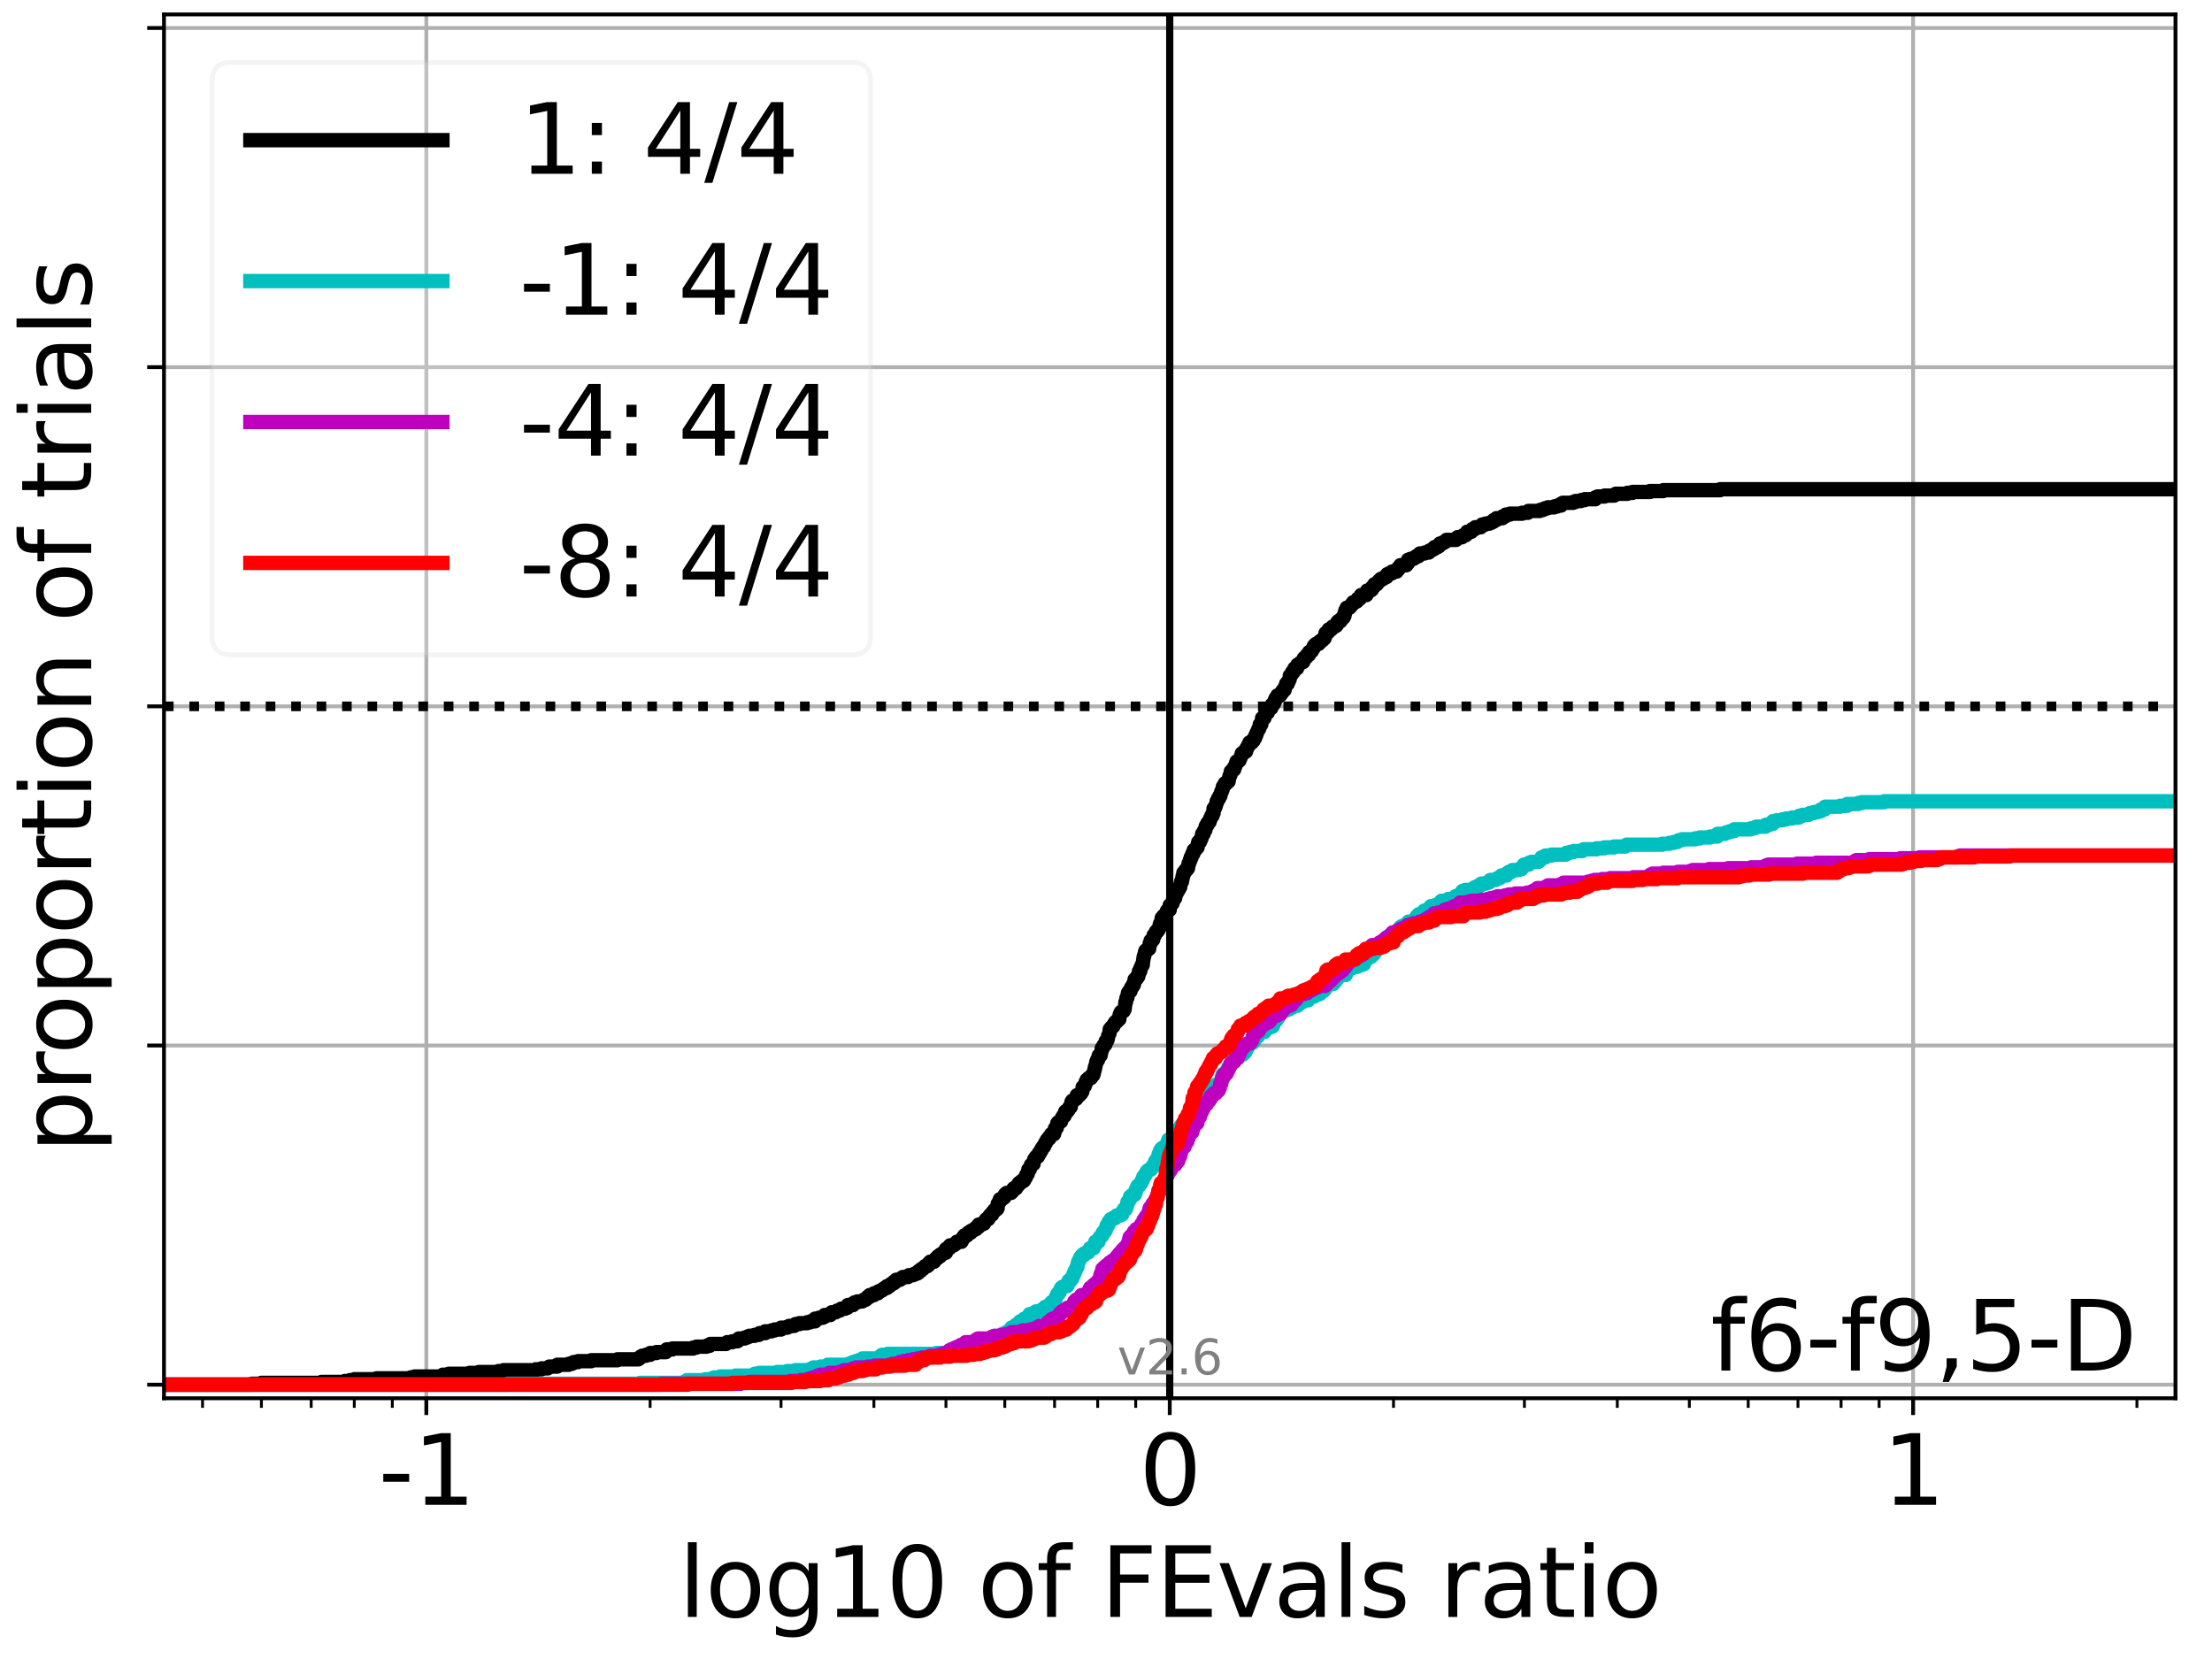 <?xml version="1.0" encoding="utf-8" standalone="no"?>
<!DOCTYPE svg PUBLIC "-//W3C//DTD SVG 1.1//EN"
  "http://www.w3.org/Graphics/SVG/1.1/DTD/svg11.dtd">
<svg xmlns:xlink="http://www.w3.org/1999/xlink" width="460.8pt" height="345.6pt" viewBox="0 0 460.8 345.6" xmlns="http://www.w3.org/2000/svg" version="1.1">
 <defs>
  <style type="text/css">*{stroke-linejoin: round; stroke-linecap: butt}</style>
 </defs>
 <g id="figure_1">
  <g id="patch_1">
   <path d="M 0 345.6 
L 460.8 345.6 
L 460.8 0 
L 0 0 
z
" style="fill: #ffffff"/>
  </g>
  <g id="axes_1">
   <g id="patch_2">
    <path d="M 34.16 291.28 
L 453.192 291.28 
L 453.192 3 
L 34.16 3 
z
" style="fill: #ffffff"/>
   </g>
   <g id="matplotlib.axis_1">
    <g id="xtick_1">
     <g id="line2d_1">
      <path d="M 88.813 291.28 
L 88.813 3 
" clip-path="url(#p04b75667d3)" style="fill: none; stroke: #b0b0b0; stroke-width: 0.8; stroke-linecap: square"/>
     </g>
     <g id="line2d_2">
      <defs>
       <path id="m0a7ab63047" d="M 0 0 
L 0 3.5 
" style="stroke: #000000; stroke-width: 0.8"/>
      </defs>
      <g>
       <use xlink:href="#m0a7ab63047" x="88.813" y="291.28" style="stroke: #000000; stroke-width: 0.8"/>
      </g>
     </g>
     <g id="text_1">
      <!-- -1 -->
      <g transform="translate(78.843 313.477)scale(0.2 -0.2)">
       <defs>
        <path id="DejaVuSans-2d" d="M 313 2009 
L 1997 2009 
L 1997 1497 
L 313 1497 
L 313 2009 
z
" transform="scale(0.016)"/>
        <path id="DejaVuSans-31" d="M 794 531 
L 1825 531 
L 1825 4091 
L 703 3866 
L 703 4441 
L 1819 4666 
L 2450 4666 
L 2450 531 
L 3481 531 
L 3481 0 
L 794 0 
L 794 531 
z
" transform="scale(0.016)"/>
       </defs>
       <use xlink:href="#DejaVuSans-2d"/>
       <use xlink:href="#DejaVuSans-31" x="36.084"/>
      </g>
     </g>
    </g>
    <g id="xtick_2">
     <g id="line2d_3">
      <path d="M 243.676 291.28 
L 243.676 3 
" clip-path="url(#p04b75667d3)" style="fill: none; stroke: #b0b0b0; stroke-width: 0.8; stroke-linecap: square"/>
     </g>
     <g id="line2d_4">
      <g>
       <use xlink:href="#m0a7ab63047" x="243.676" y="291.28" style="stroke: #000000; stroke-width: 0.8"/>
      </g>
     </g>
     <g id="text_2">
      <!-- 0 -->
      <g transform="translate(237.314 313.477)scale(0.2 -0.2)">
       <defs>
        <path id="DejaVuSans-30" d="M 2034 4250 
Q 1547 4250 1301 3770 
Q 1056 3291 1056 2328 
Q 1056 1369 1301 889 
Q 1547 409 2034 409 
Q 2525 409 2770 889 
Q 3016 1369 3016 2328 
Q 3016 3291 2770 3770 
Q 2525 4250 2034 4250 
z
M 2034 4750 
Q 2819 4750 3233 4129 
Q 3647 3509 3647 2328 
Q 3647 1150 3233 529 
Q 2819 -91 2034 -91 
Q 1250 -91 836 529 
Q 422 1150 422 2328 
Q 422 3509 836 4129 
Q 1250 4750 2034 4750 
z
" transform="scale(0.016)"/>
       </defs>
       <use xlink:href="#DejaVuSans-30"/>
      </g>
     </g>
    </g>
    <g id="xtick_3">
     <g id="line2d_5">
      <path d="M 398.539 291.28 
L 398.539 3 
" clip-path="url(#p04b75667d3)" style="fill: none; stroke: #b0b0b0; stroke-width: 0.8; stroke-linecap: square"/>
     </g>
     <g id="line2d_6">
      <g>
       <use xlink:href="#m0a7ab63047" x="398.539" y="291.28" style="stroke: #000000; stroke-width: 0.8"/>
      </g>
     </g>
     <g id="text_3">
      <!-- 1 -->
      <g transform="translate(392.176 313.477)scale(0.2 -0.2)">
       <use xlink:href="#DejaVuSans-31"/>
      </g>
     </g>
    </g>
    <g id="xtick_4">
     <g id="line2d_7">
      <defs>
       <path id="m565816a470" d="M 0 0 
L 0 2 
" style="stroke: #000000; stroke-width: 0.6"/>
      </defs>
      <g>
       <use xlink:href="#m565816a470" x="42.195" y="291.28" style="stroke: #000000; stroke-width: 0.6"/>
      </g>
     </g>
    </g>
    <g id="xtick_5">
     <g id="line2d_8">
      <g>
       <use xlink:href="#m565816a470" x="54.457" y="291.28" style="stroke: #000000; stroke-width: 0.6"/>
      </g>
     </g>
    </g>
    <g id="xtick_6">
     <g id="line2d_9">
      <g>
       <use xlink:href="#m565816a470" x="64.825" y="291.28" style="stroke: #000000; stroke-width: 0.6"/>
      </g>
     </g>
    </g>
    <g id="xtick_7">
     <g id="line2d_10">
      <g>
       <use xlink:href="#m565816a470" x="73.805" y="291.28" style="stroke: #000000; stroke-width: 0.6"/>
      </g>
     </g>
    </g>
    <g id="xtick_8">
     <g id="line2d_11">
      <g>
       <use xlink:href="#m565816a470" x="81.727" y="291.28" style="stroke: #000000; stroke-width: 0.6"/>
      </g>
     </g>
    </g>
    <g id="xtick_9">
     <g id="line2d_12">
      <g>
       <use xlink:href="#m565816a470" x="135.431" y="291.28" style="stroke: #000000; stroke-width: 0.6"/>
      </g>
     </g>
    </g>
    <g id="xtick_10">
     <g id="line2d_13">
      <g>
       <use xlink:href="#m565816a470" x="162.701" y="291.28" style="stroke: #000000; stroke-width: 0.6"/>
      </g>
     </g>
    </g>
    <g id="xtick_11">
     <g id="line2d_14">
      <g>
       <use xlink:href="#m565816a470" x="182.05" y="291.28" style="stroke: #000000; stroke-width: 0.6"/>
      </g>
     </g>
    </g>
    <g id="xtick_12">
     <g id="line2d_15">
      <g>
       <use xlink:href="#m565816a470" x="197.058" y="291.28" style="stroke: #000000; stroke-width: 0.6"/>
      </g>
     </g>
    </g>
    <g id="xtick_13">
     <g id="line2d_16">
      <g>
       <use xlink:href="#m565816a470" x="209.32" y="291.28" style="stroke: #000000; stroke-width: 0.6"/>
      </g>
     </g>
    </g>
    <g id="xtick_14">
     <g id="line2d_17">
      <g>
       <use xlink:href="#m565816a470" x="219.687" y="291.28" style="stroke: #000000; stroke-width: 0.6"/>
      </g>
     </g>
    </g>
    <g id="xtick_15">
     <g id="line2d_18">
      <g>
       <use xlink:href="#m565816a470" x="228.668" y="291.28" style="stroke: #000000; stroke-width: 0.6"/>
      </g>
     </g>
    </g>
    <g id="xtick_16">
     <g id="line2d_19">
      <g>
       <use xlink:href="#m565816a470" x="236.59" y="291.28" style="stroke: #000000; stroke-width: 0.6"/>
      </g>
     </g>
    </g>
    <g id="xtick_17">
     <g id="line2d_20">
      <g>
       <use xlink:href="#m565816a470" x="290.294" y="291.28" style="stroke: #000000; stroke-width: 0.6"/>
      </g>
     </g>
    </g>
    <g id="xtick_18">
     <g id="line2d_21">
      <g>
       <use xlink:href="#m565816a470" x="317.564" y="291.28" style="stroke: #000000; stroke-width: 0.6"/>
      </g>
     </g>
    </g>
    <g id="xtick_19">
     <g id="line2d_22">
      <g>
       <use xlink:href="#m565816a470" x="336.913" y="291.28" style="stroke: #000000; stroke-width: 0.6"/>
      </g>
     </g>
    </g>
    <g id="xtick_20">
     <g id="line2d_23">
      <g>
       <use xlink:href="#m565816a470" x="351.921" y="291.28" style="stroke: #000000; stroke-width: 0.6"/>
      </g>
     </g>
    </g>
    <g id="xtick_21">
     <g id="line2d_24">
      <g>
       <use xlink:href="#m565816a470" x="364.183" y="291.28" style="stroke: #000000; stroke-width: 0.6"/>
      </g>
     </g>
    </g>
    <g id="xtick_22">
     <g id="line2d_25">
      <g>
       <use xlink:href="#m565816a470" x="374.55" y="291.28" style="stroke: #000000; stroke-width: 0.6"/>
      </g>
     </g>
    </g>
    <g id="xtick_23">
     <g id="line2d_26">
      <g>
       <use xlink:href="#m565816a470" x="383.531" y="291.28" style="stroke: #000000; stroke-width: 0.6"/>
      </g>
     </g>
    </g>
    <g id="xtick_24">
     <g id="line2d_27">
      <g>
       <use xlink:href="#m565816a470" x="391.453" y="291.28" style="stroke: #000000; stroke-width: 0.6"/>
      </g>
     </g>
    </g>
    <g id="xtick_25">
     <g id="line2d_28">
      <g>
       <use xlink:href="#m565816a470" x="445.157" y="291.28" style="stroke: #000000; stroke-width: 0.6"/>
      </g>
     </g>
    </g>
    <g id="text_4">
     <!-- log10 of FEvals ratio -->
     <g transform="translate(141.371 336.833)scale(0.2 -0.2)">
      <defs>
       <path id="DejaVuSans-6c" d="M 603 4863 
L 1178 4863 
L 1178 0 
L 603 0 
L 603 4863 
z
" transform="scale(0.016)"/>
       <path id="DejaVuSans-6f" d="M 1959 3097 
Q 1497 3097 1228 2736 
Q 959 2375 959 1747 
Q 959 1119 1226 758 
Q 1494 397 1959 397 
Q 2419 397 2687 759 
Q 2956 1122 2956 1747 
Q 2956 2369 2687 2733 
Q 2419 3097 1959 3097 
z
M 1959 3584 
Q 2709 3584 3137 3096 
Q 3566 2609 3566 1747 
Q 3566 888 3137 398 
Q 2709 -91 1959 -91 
Q 1206 -91 779 398 
Q 353 888 353 1747 
Q 353 2609 779 3096 
Q 1206 3584 1959 3584 
z
" transform="scale(0.016)"/>
       <path id="DejaVuSans-67" d="M 2906 1791 
Q 2906 2416 2648 2759 
Q 2391 3103 1925 3103 
Q 1463 3103 1205 2759 
Q 947 2416 947 1791 
Q 947 1169 1205 825 
Q 1463 481 1925 481 
Q 2391 481 2648 825 
Q 2906 1169 2906 1791 
z
M 3481 434 
Q 3481 -459 3084 -895 
Q 2688 -1331 1869 -1331 
Q 1566 -1331 1297 -1286 
Q 1028 -1241 775 -1147 
L 775 -588 
Q 1028 -725 1275 -790 
Q 1522 -856 1778 -856 
Q 2344 -856 2625 -561 
Q 2906 -266 2906 331 
L 2906 616 
Q 2728 306 2450 153 
Q 2172 0 1784 0 
Q 1141 0 747 490 
Q 353 981 353 1791 
Q 353 2603 747 3093 
Q 1141 3584 1784 3584 
Q 2172 3584 2450 3431 
Q 2728 3278 2906 2969 
L 2906 3500 
L 3481 3500 
L 3481 434 
z
" transform="scale(0.016)"/>
       <path id="DejaVuSans-20" transform="scale(0.016)"/>
       <path id="DejaVuSans-66" d="M 2375 4863 
L 2375 4384 
L 1825 4384 
Q 1516 4384 1395 4259 
Q 1275 4134 1275 3809 
L 1275 3500 
L 2222 3500 
L 2222 3053 
L 1275 3053 
L 1275 0 
L 697 0 
L 697 3053 
L 147 3053 
L 147 3500 
L 697 3500 
L 697 3744 
Q 697 4328 969 4595 
Q 1241 4863 1831 4863 
L 2375 4863 
z
" transform="scale(0.016)"/>
       <path id="DejaVuSans-46" d="M 628 4666 
L 3309 4666 
L 3309 4134 
L 1259 4134 
L 1259 2759 
L 3109 2759 
L 3109 2228 
L 1259 2228 
L 1259 0 
L 628 0 
L 628 4666 
z
" transform="scale(0.016)"/>
       <path id="DejaVuSans-45" d="M 628 4666 
L 3578 4666 
L 3578 4134 
L 1259 4134 
L 1259 2753 
L 3481 2753 
L 3481 2222 
L 1259 2222 
L 1259 531 
L 3634 531 
L 3634 0 
L 628 0 
L 628 4666 
z
" transform="scale(0.016)"/>
       <path id="DejaVuSans-76" d="M 191 3500 
L 800 3500 
L 1894 563 
L 2988 3500 
L 3597 3500 
L 2284 0 
L 1503 0 
L 191 3500 
z
" transform="scale(0.016)"/>
       <path id="DejaVuSans-61" d="M 2194 1759 
Q 1497 1759 1228 1600 
Q 959 1441 959 1056 
Q 959 750 1161 570 
Q 1363 391 1709 391 
Q 2188 391 2477 730 
Q 2766 1069 2766 1631 
L 2766 1759 
L 2194 1759 
z
M 3341 1997 
L 3341 0 
L 2766 0 
L 2766 531 
Q 2569 213 2275 61 
Q 1981 -91 1556 -91 
Q 1019 -91 701 211 
Q 384 513 384 1019 
Q 384 1609 779 1909 
Q 1175 2209 1959 2209 
L 2766 2209 
L 2766 2266 
Q 2766 2663 2505 2880 
Q 2244 3097 1772 3097 
Q 1472 3097 1187 3025 
Q 903 2953 641 2809 
L 641 3341 
Q 956 3463 1253 3523 
Q 1550 3584 1831 3584 
Q 2591 3584 2966 3190 
Q 3341 2797 3341 1997 
z
" transform="scale(0.016)"/>
       <path id="DejaVuSans-73" d="M 2834 3397 
L 2834 2853 
Q 2591 2978 2328 3040 
Q 2066 3103 1784 3103 
Q 1356 3103 1142 2972 
Q 928 2841 928 2578 
Q 928 2378 1081 2264 
Q 1234 2150 1697 2047 
L 1894 2003 
Q 2506 1872 2764 1633 
Q 3022 1394 3022 966 
Q 3022 478 2636 193 
Q 2250 -91 1575 -91 
Q 1294 -91 989 -36 
Q 684 19 347 128 
L 347 722 
Q 666 556 975 473 
Q 1284 391 1588 391 
Q 1994 391 2212 530 
Q 2431 669 2431 922 
Q 2431 1156 2273 1281 
Q 2116 1406 1581 1522 
L 1381 1569 
Q 847 1681 609 1914 
Q 372 2147 372 2553 
Q 372 3047 722 3315 
Q 1072 3584 1716 3584 
Q 2034 3584 2315 3537 
Q 2597 3491 2834 3397 
z
" transform="scale(0.016)"/>
       <path id="DejaVuSans-72" d="M 2631 2963 
Q 2534 3019 2420 3045 
Q 2306 3072 2169 3072 
Q 1681 3072 1420 2755 
Q 1159 2438 1159 1844 
L 1159 0 
L 581 0 
L 581 3500 
L 1159 3500 
L 1159 2956 
Q 1341 3275 1631 3429 
Q 1922 3584 2338 3584 
Q 2397 3584 2469 3576 
Q 2541 3569 2628 3553 
L 2631 2963 
z
" transform="scale(0.016)"/>
       <path id="DejaVuSans-74" d="M 1172 4494 
L 1172 3500 
L 2356 3500 
L 2356 3053 
L 1172 3053 
L 1172 1153 
Q 1172 725 1289 603 
Q 1406 481 1766 481 
L 2356 481 
L 2356 0 
L 1766 0 
Q 1100 0 847 248 
Q 594 497 594 1153 
L 594 3053 
L 172 3053 
L 172 3500 
L 594 3500 
L 594 4494 
L 1172 4494 
z
" transform="scale(0.016)"/>
       <path id="DejaVuSans-69" d="M 603 3500 
L 1178 3500 
L 1178 0 
L 603 0 
L 603 3500 
z
M 603 4863 
L 1178 4863 
L 1178 4134 
L 603 4134 
L 603 4863 
z
" transform="scale(0.016)"/>
      </defs>
      <use xlink:href="#DejaVuSans-6c"/>
      <use xlink:href="#DejaVuSans-6f" x="27.783"/>
      <use xlink:href="#DejaVuSans-67" x="88.965"/>
      <use xlink:href="#DejaVuSans-31" x="152.441"/>
      <use xlink:href="#DejaVuSans-30" x="216.064"/>
      <use xlink:href="#DejaVuSans-20" x="279.688"/>
      <use xlink:href="#DejaVuSans-6f" x="311.475"/>
      <use xlink:href="#DejaVuSans-66" x="372.656"/>
      <use xlink:href="#DejaVuSans-20" x="407.861"/>
      <use xlink:href="#DejaVuSans-46" x="439.648"/>
      <use xlink:href="#DejaVuSans-45" x="497.168"/>
      <use xlink:href="#DejaVuSans-76" x="560.352"/>
      <use xlink:href="#DejaVuSans-61" x="619.531"/>
      <use xlink:href="#DejaVuSans-6c" x="680.811"/>
      <use xlink:href="#DejaVuSans-73" x="708.594"/>
      <use xlink:href="#DejaVuSans-20" x="760.693"/>
      <use xlink:href="#DejaVuSans-72" x="792.48"/>
      <use xlink:href="#DejaVuSans-61" x="833.594"/>
      <use xlink:href="#DejaVuSans-74" x="894.873"/>
      <use xlink:href="#DejaVuSans-69" x="934.082"/>
      <use xlink:href="#DejaVuSans-6f" x="961.865"/>
     </g>
    </g>
   </g>
   <g id="matplotlib.axis_2">
    <g id="ytick_1">
     <g id="line2d_29">
      <path d="M 34.16 288.454 
L 453.192 288.454 
" clip-path="url(#p04b75667d3)" style="fill: none; stroke: #b0b0b0; stroke-width: 0.8; stroke-linecap: square"/>
     </g>
     <g id="line2d_30">
      <defs>
       <path id="m3b12797ccd" d="M 0 0 
L -3.5 0 
" style="stroke: #000000; stroke-width: 0.8"/>
      </defs>
      <g>
       <use xlink:href="#m3b12797ccd" x="34.16" y="288.454" style="stroke: #000000; stroke-width: 0.8"/>
      </g>
     </g>
    </g>
    <g id="ytick_2">
     <g id="line2d_31">
      <path d="M 34.16 217.797 
L 453.192 217.797 
" clip-path="url(#p04b75667d3)" style="fill: none; stroke: #b0b0b0; stroke-width: 0.8; stroke-linecap: square"/>
     </g>
     <g id="line2d_32">
      <g>
       <use xlink:href="#m3b12797ccd" x="34.16" y="217.797" style="stroke: #000000; stroke-width: 0.8"/>
      </g>
     </g>
    </g>
    <g id="ytick_3">
     <g id="line2d_33">
      <path d="M 34.16 147.14 
L 453.192 147.14 
" clip-path="url(#p04b75667d3)" style="fill: none; stroke: #b0b0b0; stroke-width: 0.8; stroke-linecap: square"/>
     </g>
     <g id="line2d_34">
      <g>
       <use xlink:href="#m3b12797ccd" x="34.16" y="147.14" style="stroke: #000000; stroke-width: 0.8"/>
      </g>
     </g>
    </g>
    <g id="ytick_4">
     <g id="line2d_35">
      <path d="M 34.16 76.483 
L 453.192 76.483 
" clip-path="url(#p04b75667d3)" style="fill: none; stroke: #b0b0b0; stroke-width: 0.8; stroke-linecap: square"/>
     </g>
     <g id="line2d_36">
      <g>
       <use xlink:href="#m3b12797ccd" x="34.16" y="76.483" style="stroke: #000000; stroke-width: 0.8"/>
      </g>
     </g>
    </g>
    <g id="ytick_5">
     <g id="line2d_37">
      <path d="M 34.16 5.826 
L 453.192 5.826 
" clip-path="url(#p04b75667d3)" style="fill: none; stroke: #b0b0b0; stroke-width: 0.8; stroke-linecap: square"/>
     </g>
     <g id="line2d_38">
      <g>
       <use xlink:href="#m3b12797ccd" x="34.16" y="5.826" style="stroke: #000000; stroke-width: 0.8"/>
      </g>
     </g>
    </g>
    <g id="text_5">
     <!-- proportion of trials -->
     <g transform="translate(19.001 240.146)rotate(-90)scale(0.2 -0.2)">
      <defs>
       <path id="DejaVuSans-70" d="M 1159 525 
L 1159 -1331 
L 581 -1331 
L 581 3500 
L 1159 3500 
L 1159 2969 
Q 1341 3281 1617 3432 
Q 1894 3584 2278 3584 
Q 2916 3584 3314 3078 
Q 3713 2572 3713 1747 
Q 3713 922 3314 415 
Q 2916 -91 2278 -91 
Q 1894 -91 1617 61 
Q 1341 213 1159 525 
z
M 3116 1747 
Q 3116 2381 2855 2742 
Q 2594 3103 2138 3103 
Q 1681 3103 1420 2742 
Q 1159 2381 1159 1747 
Q 1159 1113 1420 752 
Q 1681 391 2138 391 
Q 2594 391 2855 752 
Q 3116 1113 3116 1747 
z
" transform="scale(0.016)"/>
       <path id="DejaVuSans-6e" d="M 3513 2113 
L 3513 0 
L 2938 0 
L 2938 2094 
Q 2938 2591 2744 2837 
Q 2550 3084 2163 3084 
Q 1697 3084 1428 2787 
Q 1159 2491 1159 1978 
L 1159 0 
L 581 0 
L 581 3500 
L 1159 3500 
L 1159 2956 
Q 1366 3272 1645 3428 
Q 1925 3584 2291 3584 
Q 2894 3584 3203 3211 
Q 3513 2838 3513 2113 
z
" transform="scale(0.016)"/>
      </defs>
      <use xlink:href="#DejaVuSans-70"/>
      <use xlink:href="#DejaVuSans-72" x="63.477"/>
      <use xlink:href="#DejaVuSans-6f" x="102.34"/>
      <use xlink:href="#DejaVuSans-70" x="163.521"/>
      <use xlink:href="#DejaVuSans-6f" x="226.998"/>
      <use xlink:href="#DejaVuSans-72" x="288.18"/>
      <use xlink:href="#DejaVuSans-74" x="329.293"/>
      <use xlink:href="#DejaVuSans-69" x="368.502"/>
      <use xlink:href="#DejaVuSans-6f" x="396.285"/>
      <use xlink:href="#DejaVuSans-6e" x="457.467"/>
      <use xlink:href="#DejaVuSans-20" x="520.846"/>
      <use xlink:href="#DejaVuSans-6f" x="552.633"/>
      <use xlink:href="#DejaVuSans-66" x="613.814"/>
      <use xlink:href="#DejaVuSans-20" x="649.02"/>
      <use xlink:href="#DejaVuSans-74" x="680.807"/>
      <use xlink:href="#DejaVuSans-72" x="720.016"/>
      <use xlink:href="#DejaVuSans-69" x="761.129"/>
      <use xlink:href="#DejaVuSans-61" x="788.912"/>
      <use xlink:href="#DejaVuSans-6c" x="850.191"/>
      <use xlink:href="#DejaVuSans-73" x="877.975"/>
     </g>
    </g>
   </g>
   <g id="line2d_39">
    <path d="M 34.16 288.454 
L 52.469 288.454 
L 52.469 288.265 
L 54.457 288.265 
L 54.457 288.077 
L 66.989 288.077 
L 66.989 287.888 
L 71.817 287.888 
L 71.817 287.7 
L 72.914 287.7 
L 72.914 287.512 
L 73.805 287.512 
L 73.805 287.323 
L 78.446 287.323 
L 78.446 287.135 
L 85.532 287.135 
L 85.532 286.946 
L 86.337 286.946 
L 86.337 286.758 
L 92.263 286.758 
L 92.263 286.381 
L 93.453 286.381 
L 93.453 286.193 
L 97.794 286.193 
L 97.794 286.004 
L 99.743 286.004 
L 99.743 285.816 
L 103.821 285.816 
L 103.821 285.627 
L 104.88 285.627 
L 104.88 285.439 
L 111.611 285.439 
L 111.611 285.251 
L 112.802 285.251 
L 112.802 285.062 
L 114.095 285.062 
L 114.095 284.874 
L 114.422 284.874 
L 114.422 284.685 
L 116.083 284.685 
L 116.083 284.309 
L 118.436 284.309 
L 118.436 284.12 
L 119.092 284.12 
L 119.092 283.932 
L 119.533 283.932 
L 119.533 283.743 
L 120.424 283.743 
L 120.424 283.555 
L 123.169 283.555 
L 123.169 283.366 
L 128.615 283.366 
L 128.615 283.178 
L 132.956 283.178 
L 132.956 282.99 
L 133.226 282.99 
L 133.226 282.801 
L 133.443 282.801 
L 133.443 282.613 
L 133.771 282.613 
L 133.771 282.424 
L 134.541 282.424 
L 134.541 282.236 
L 135.431 282.236 
L 135.431 281.859 
L 136.725 281.859 
L 136.725 281.671 
L 138.713 281.671 
L 138.713 281.482 
L 138.881 281.482 
L 138.881 281.105 
L 140.072 281.105 
L 140.072 280.917 
L 144.412 280.917 
L 144.412 280.729 
L 145.056 280.729 
L 145.056 280.54 
L 147.158 280.54 
L 147.158 280.352 
L 147.835 280.352 
L 147.835 280.163 
L 147.963 280.163 
L 147.963 279.975 
L 151.245 279.975 
L 151.245 279.786 
L 151.498 279.786 
L 151.498 279.598 
L 152.575 279.598 
L 152.575 279.41 
L 153.627 279.41 
L 153.627 279.221 
L 153.889 279.221 
L 153.889 278.844 
L 155.079 278.844 
L 155.079 278.656 
L 155.615 278.656 
L 155.615 278.468 
L 156.073 278.468 
L 156.073 278.279 
L 157.17 278.279 
L 157.17 278.091 
L 158.061 278.091 
L 158.061 277.902 
L 158.23 277.902 
L 158.23 277.714 
L 159.42 277.714 
L 159.42 277.337 
L 160.713 277.337 
L 160.713 277.149 
L 161.37 277.149 
L 161.37 276.96 
L 162.701 276.96 
L 162.701 276.583 
L 163.97 276.583 
L 163.97 276.395 
L 164.404 276.395 
L 164.404 276.207 
L 165.447 276.207 
L 165.447 276.018 
L 165.71 276.018 
L 165.71 275.83 
L 166.506 275.83 
L 166.506 275.641 
L 168.147 275.641 
L 168.147 275.453 
L 168.82 275.453 
L 168.82 275.264 
L 169.788 275.264 
L 169.788 274.699 
L 170.593 274.699 
L 170.593 274.511 
L 171.38 274.511 
L 171.38 274.322 
L 171.783 274.322 
L 171.783 273.946 
L 172.976 273.946 
L 173.01 273.569 
L 173.237 273.569 
L 173.237 273.38 
L 174.073 273.38 
L 174.073 273.192 
L 174.428 273.192 
L 174.428 273.003 
L 174.964 273.003 
L 174.964 272.815 
L 175.233 272.815 
L 175.233 272.627 
L 176.049 272.627 
L 176.049 272.438 
L 176.519 272.438 
L 176.612 271.873 
L 177.709 271.873 
L 177.709 271.496 
L 178.024 271.496 
L 178.024 271.308 
L 178.6 271.308 
L 178.6 271.119 
L 179.604 271.119 
L 179.604 270.931 
L 179.946 270.931 
L 179.946 270.742 
L 180.389 270.742 
L 180.389 270.554 
L 180.572 270.554 
L 180.572 270.366 
L 180.718 270.366 
L 180.718 270.177 
L 181.159 270.177 
L 181.159 269.8 
L 182.05 269.8 
L 182.05 269.423 
L 182.874 269.423 
L 182.936 269.047 
L 183.343 269.047 
L 183.343 268.858 
L 183.722 268.858 
L 183.722 268.67 
L 183.999 268.67 
L 183.999 268.481 
L 184.283 268.481 
L 184.283 268.293 
L 184.795 268.293 
L 184.795 267.916 
L 185.331 267.916 
L 185.331 267.728 
L 185.5 267.728 
L 185.5 267.539 
L 185.798 267.539 
L 185.798 267.351 
L 186.186 267.351 
L 186.24 266.974 
L 186.69 266.974 
L 186.69 266.597 
L 187.496 266.597 
L 187.496 266.409 
L 187.785 266.409 
L 187.785 266.22 
L 188.077 266.22 
L 188.077 266.032 
L 189.136 266.032 
L 189.136 265.844 
L 189.328 265.844 
L 189.328 265.655 
L 190.192 265.655 
L 190.192 265.467 
L 190.647 265.467 
L 190.647 265.278 
L 191.132 265.278 
L 191.132 265.09 
L 191.395 265.09 
L 191.437 264.713 
L 191.866 264.713 
L 191.947 264.336 
L 192.298 264.336 
L 192.298 264.148 
L 192.501 264.148 
L 192.501 263.959 
L 192.691 263.959 
L 192.691 263.771 
L 193.189 263.771 
L 193.189 263.583 
L 193.421 263.583 
L 193.421 263.206 
L 193.608 263.206 
L 193.608 263.017 
L 193.776 263.017 
L 193.776 262.829 
L 194.612 262.829 
L 194.612 262.64 
L 194.738 262.64 
L 194.738 262.452 
L 194.852 262.452 
L 194.852 262.264 
L 195.041 262.264 
L 195.041 262.075 
L 195.366 262.075 
L 195.397 261.698 
L 195.867 261.698 
L 195.888 261.321 
L 196.201 261.321 
L 196.201 261.133 
L 196.639 261.133 
L 196.639 260.945 
L 197.058 260.945 
L 197.058 260.191 
L 197.351 260.191 
L 197.351 260.003 
L 197.822 260.003 
L 197.904 259.437 
L 198.678 259.437 
L 198.678 259.249 
L 198.952 259.249 
L 198.952 259.06 
L 199.193 259.06 
L 199.193 258.872 
L 199.325 258.872 
L 199.325 258.684 
L 200.294 258.684 
L 200.339 258.307 
L 200.507 258.307 
L 200.607 257.742 
L 200.902 257.742 
L 200.902 257.365 
L 201.469 257.365 
L 201.503 256.988 
L 201.698 256.988 
L 201.698 256.799 
L 202.216 256.799 
L 202.244 256.423 
L 202.589 256.423 
L 202.589 256.234 
L 202.967 256.234 
L 202.967 256.046 
L 203.348 256.046 
L 203.382 255.669 
L 203.789 255.669 
L 203.882 255.104 
L 204.56 255.104 
L 204.56 254.915 
L 204.979 254.915 
L 205.052 254.538 
L 205.205 254.538 
L 205.303 254.162 
L 205.456 254.162 
L 205.456 253.973 
L 205.87 253.973 
L 205.92 253.596 
L 206.038 253.596 
L 206.038 253.408 
L 206.235 253.408 
L 206.322 253.031 
L 206.682 253.031 
L 206.745 252.654 
L 206.814 252.654 
L 206.814 252.466 
L 207.04 252.466 
L 207.115 252.089 
L 207.425 252.089 
L 207.425 251.901 
L 207.699 251.901 
L 207.699 251.712 
L 207.816 251.712 
L 207.842 250.77 
L 207.988 250.77 
L 208.068 250.393 
L 208.231 250.393 
L 208.293 249.828 
L 208.667 249.828 
L 208.667 249.64 
L 208.999 249.64 
L 208.999 249.451 
L 209.225 249.451 
L 209.32 248.886 
L 209.457 248.886 
L 209.457 248.697 
L 209.675 248.697 
L 209.675 248.509 
L 210.631 248.509 
L 210.631 248.321 
L 210.831 248.321 
L 210.831 248.132 
L 210.974 248.132 
L 211.023 247.755 
L 211.155 247.755 
L 211.155 247.567 
L 211.657 247.567 
L 211.725 247.19 
L 211.876 247.19 
L 211.876 247.002 
L 212.065 247.002 
L 212.144 246.625 
L 212.293 246.625 
L 212.293 246.436 
L 212.628 246.436 
L 212.628 246.248 
L 212.77 246.248 
L 212.77 246.06 
L 213.196 246.06 
L 213.196 245.871 
L 213.379 245.871 
L 213.39 245.494 
L 213.519 245.494 
L 213.519 245.306 
L 213.694 245.306 
L 213.797 244.741 
L 213.96 244.741 
L 213.96 244.552 
L 214.087 244.552 
L 214.14 243.987 
L 214.201 243.987 
L 214.243 243.61 
L 214.519 243.61 
L 214.607 243.233 
L 214.65 243.233 
L 214.753 242.856 
L 214.771 242.856 
L 214.771 242.668 
L 214.981 242.668 
L 214.981 242.48 
L 215.3 242.48 
L 215.385 241.726 
L 215.438 241.726 
L 215.438 241.538 
L 215.581 241.538 
L 215.581 241.349 
L 215.696 241.349 
L 215.696 241.161 
L 215.824 241.161 
L 215.824 240.972 
L 216.197 240.972 
L 216.263 240.595 
L 216.406 240.595 
L 216.406 240.219 
L 216.612 240.219 
L 216.612 240.03 
L 216.741 240.03 
L 216.787 239.653 
L 216.969 239.653 
L 216.993 239.277 
L 217.121 239.277 
L 217.121 239.088 
L 217.241 239.088 
L 217.241 238.9 
L 217.482 238.9 
L 217.536 238.523 
L 217.596 238.523 
L 217.699 238.146 
L 217.859 238.146 
L 217.938 237.769 
L 218.027 237.769 
L 218.027 237.581 
L 218.153 237.581 
L 218.153 237.392 
L 218.29 237.392 
L 218.29 237.204 
L 218.576 237.204 
L 218.585 236.827 
L 218.841 236.827 
L 218.841 236.639 
L 218.989 236.639 
L 218.989 236.262 
L 219.572 236.262 
L 219.649 235.885 
L 219.687 235.885 
L 219.745 235.131 
L 219.856 235.131 
L 219.856 234.943 
L 220.149 234.943 
L 220.25 234.001 
L 220.397 234.001 
L 220.397 233.812 
L 220.691 233.812 
L 220.691 233.624 
L 221.046 233.624 
L 221.152 233.059 
L 221.222 233.059 
L 221.222 232.87 
L 221.375 232.87 
L 221.448 232.493 
L 221.753 232.493 
L 221.852 231.74 
L 221.908 231.74 
L 221.908 231.551 
L 222.355 231.551 
L 222.4 231.175 
L 222.633 231.175 
L 222.667 230.798 
L 222.876 230.798 
L 222.876 230.609 
L 223.053 230.609 
L 223.137 229.856 
L 223.181 229.856 
L 223.237 229.479 
L 223.374 229.479 
L 223.374 229.29 
L 223.675 229.29 
L 223.675 229.102 
L 223.887 229.102 
L 223.887 228.914 
L 224.196 228.914 
L 224.196 228.725 
L 224.328 228.725 
L 224.328 228.16 
L 224.89 228.16 
L 224.974 227.783 
L 225.237 227.783 
L 225.295 227.406 
L 225.458 227.406 
L 225.539 226.464 
L 225.788 226.464 
L 225.788 226.276 
L 225.964 226.276 
L 226.03 225.899 
L 226.079 225.899 
L 226.079 225.71 
L 226.192 225.71 
L 226.192 225.334 
L 226.353 225.334 
L 226.376 224.957 
L 226.664 224.957 
L 226.774 224.58 
L 227.267 224.58 
L 227.324 224.203 
L 227.419 224.203 
L 227.419 224.015 
L 227.722 224.015 
L 227.777 223.638 
L 227.856 223.638 
L 227.964 222.884 
L 228.043 222.884 
L 228.086 222.319 
L 228.172 222.319 
L 228.274 221.754 
L 228.285 221.754 
L 228.394 221.188 
L 228.502 221.188 
L 228.543 220.812 
L 228.739 220.812 
L 228.848 220.058 
L 228.908 220.058 
L 228.908 219.869 
L 229.273 219.869 
L 229.328 219.304 
L 229.399 219.304 
L 229.492 218.739 
L 229.514 218.739 
L 229.527 218.362 
L 229.739 218.362 
L 229.788 217.985 
L 229.866 217.985 
L 229.866 217.797 
L 230.055 217.797 
L 230.055 217.608 
L 230.27 217.608 
L 230.358 216.855 
L 230.618 216.855 
L 230.717 216.478 
L 230.762 216.478 
L 230.862 215.724 
L 230.928 215.724 
L 231.028 215.347 
L 231.103 215.347 
L 231.193 214.405 
L 231.414 214.405 
L 231.496 214.028 
L 231.688 214.028 
L 231.688 213.84 
L 231.915 213.84 
L 231.989 213.463 
L 232.088 213.463 
L 232.088 213.275 
L 232.219 213.275 
L 232.219 213.086 
L 232.335 213.086 
L 232.335 212.898 
L 232.583 212.898 
L 232.583 212.71 
L 232.769 212.71 
L 232.769 212.521 
L 232.892 212.521 
L 232.892 212.333 
L 233.173 212.333 
L 233.244 211.391 
L 233.37 211.391 
L 233.392 211.014 
L 233.505 211.014 
L 233.505 210.825 
L 233.791 210.825 
L 233.791 210.637 
L 234.081 210.637 
L 234.175 210.26 
L 234.276 210.26 
L 234.385 209.318 
L 234.4 209.318 
L 234.458 208.753 
L 234.552 208.753 
L 234.643 207.999 
L 234.695 207.999 
L 234.695 207.811 
L 234.853 207.811 
L 234.937 207.057 
L 234.972 207.057 
L 234.972 206.869 
L 235.164 206.869 
L 235.199 206.492 
L 235.505 206.492 
L 235.581 205.927 
L 235.636 205.927 
L 235.636 205.738 
L 235.806 205.738 
L 235.806 205.55 
L 235.961 205.55 
L 235.964 205.173 
L 236.195 205.173 
L 236.254 204.608 
L 236.332 204.608 
L 236.363 204.042 
L 236.59 204.042 
L 236.59 203.854 
L 236.818 203.854 
L 236.83 203.477 
L 237.095 203.477 
L 237.149 203.1 
L 237.21 203.1 
L 237.266 202.347 
L 237.526 202.347 
L 237.597 201.593 
L 237.747 201.593 
L 237.851 201.028 
L 238.052 201.028 
L 238.157 199.897 
L 238.191 199.897 
L 238.244 199.332 
L 238.321 199.332 
L 238.422 198.767 
L 238.466 198.767 
L 238.565 198.201 
L 238.638 198.201 
L 238.638 198.013 
L 238.87 198.013 
L 238.87 197.825 
L 239.153 197.825 
L 239.153 197.636 
L 239.391 197.636 
L 239.49 196.882 
L 239.507 196.882 
L 239.515 196.506 
L 239.695 196.506 
L 239.702 195.94 
L 240.04 195.94 
L 240.04 195.752 
L 240.226 195.752 
L 240.333 194.81 
L 240.595 194.81 
L 240.66 194.433 
L 240.73 194.433 
L 240.814 194.056 
L 241.11 194.056 
L 241.15 193.679 
L 241.376 193.679 
L 241.471 193.302 
L 241.554 193.302 
L 241.606 192.549 
L 241.688 192.549 
L 241.688 192.36 
L 241.92 192.36 
L 242.015 191.23 
L 242.209 191.23 
L 242.317 190.853 
L 242.564 190.853 
L 242.564 190.665 
L 242.701 190.665 
L 242.701 190.476 
L 242.841 190.476 
L 242.841 190.288 
L 242.962 190.288 
L 242.962 190.099 
L 243.094 190.099 
L 243.104 189.723 
L 243.286 189.723 
L 243.286 189.534 
L 243.676 189.534 
L 243.676 188.592 
L 243.969 188.592 
L 243.969 188.404 
L 244.092 188.404 
L 244.092 188.215 
L 244.253 188.215 
L 244.335 187.65 
L 244.391 187.65 
L 244.391 187.273 
L 244.672 187.273 
L 244.672 187.085 
L 244.806 187.085 
L 244.884 186.331 
L 244.918 186.331 
L 244.918 186.143 
L 245.112 186.143 
L 245.165 185.766 
L 245.297 185.766 
L 245.297 185.577 
L 245.423 185.577 
L 245.506 185.2 
L 245.635 185.2 
L 245.664 184.824 
L 245.846 184.824 
L 245.956 184.07 
L 245.987 184.07 
L 246.036 183.693 
L 246.214 183.693 
L 246.238 183.128 
L 246.329 183.128 
L 246.356 182.563 
L 246.459 182.563 
L 246.518 181.809 
L 246.695 181.809 
L 246.695 181.621 
L 246.89 181.621 
L 246.957 181.244 
L 247.126 181.244 
L 247.126 181.055 
L 247.362 181.055 
L 247.362 180.867 
L 247.484 180.867 
L 247.589 179.925 
L 247.705 179.925 
L 247.781 179.548 
L 247.816 179.548 
L 247.873 179.171 
L 247.995 179.171 
L 248.052 178.606 
L 248.226 178.606 
L 248.316 178.041 
L 248.381 178.041 
L 248.381 177.852 
L 248.594 177.852 
L 248.685 177.099 
L 248.982 177.099 
L 248.982 176.91 
L 249.147 176.91 
L 249.147 176.722 
L 249.284 176.722 
L 249.284 176.533 
L 249.472 176.533 
L 249.528 175.78 
L 249.625 175.78 
L 249.625 175.403 
L 249.958 175.403 
L 250.048 175.026 
L 250.13 175.026 
L 250.175 174.649 
L 250.297 174.649 
L 250.407 174.084 
L 250.43 174.084 
L 250.433 173.707 
L 250.736 173.707 
L 250.762 173.142 
L 250.926 173.142 
L 250.926 172.953 
L 251.088 172.953 
L 251.157 172.2 
L 251.231 172.2 
L 251.231 172.011 
L 251.466 172.011 
L 251.551 171.446 
L 251.703 171.446 
L 251.703 171.258 
L 251.957 171.258 
L 252.046 170.881 
L 252.074 170.881 
L 252.094 170.504 
L 252.247 170.504 
L 252.352 169.939 
L 252.587 169.939 
L 252.611 169.373 
L 252.809 169.373 
L 252.809 168.431 
L 253.058 168.431 
L 253.076 168.054 
L 253.224 168.054 
L 253.3 167.678 
L 253.337 167.678 
L 253.4 167.301 
L 253.462 167.301 
L 253.462 166.924 
L 253.625 166.924 
L 253.733 166.359 
L 253.95 166.359 
L 254.044 165.793 
L 254.235 165.793 
L 254.318 165.228 
L 254.374 165.228 
L 254.435 164.851 
L 254.547 164.851 
L 254.606 164.474 
L 254.689 164.474 
L 254.743 163.909 
L 254.867 163.909 
L 254.867 163.721 
L 254.998 163.721 
L 254.998 163.532 
L 255.124 163.532 
L 255.174 163.156 
L 255.544 163.156 
L 255.544 162.967 
L 255.738 162.967 
L 255.738 162.779 
L 255.938 162.779 
L 256.036 162.025 
L 256.095 162.025 
L 256.128 161.648 
L 256.208 161.648 
L 256.208 161.46 
L 256.324 161.46 
L 256.404 160.706 
L 256.567 160.706 
L 256.567 160.518 
L 256.763 160.518 
L 256.763 160.329 
L 257.088 160.329 
L 257.122 159.764 
L 257.278 159.764 
L 257.369 159.387 
L 257.439 159.387 
L 257.534 158.822 
L 257.596 158.822 
L 257.596 158.634 
L 257.972 158.634 
L 257.972 158.445 
L 258.196 158.445 
L 258.291 158.068 
L 258.355 158.068 
L 258.447 157.691 
L 258.489 157.691 
L 258.591 157.315 
L 258.684 157.315 
L 258.684 156.938 
L 259.05 156.938 
L 259.152 156.561 
L 259.575 156.561 
L 259.624 155.996 
L 259.699 155.996 
L 259.699 155.807 
L 259.853 155.807 
L 259.925 155.43 
L 260.016 155.43 
L 260.016 155.242 
L 260.21 155.242 
L 260.279 154.677 
L 260.809 154.677 
L 260.819 154.3 
L 261.146 154.3 
L 261.225 153.923 
L 261.291 153.923 
L 261.291 153.735 
L 261.469 153.735 
L 261.546 153.169 
L 261.695 153.169 
L 261.8 152.604 
L 261.894 152.604 
L 262.004 152.227 
L 262.028 152.227 
L 262.134 151.85 
L 262.296 151.85 
L 262.368 151.474 
L 262.434 151.474 
L 262.442 150.908 
L 262.748 150.908 
L 262.83 150.343 
L 262.861 150.343 
L 262.921 149.589 
L 263.397 149.589 
L 263.503 149.024 
L 263.573 149.024 
L 263.633 148.459 
L 264.1 148.459 
L 264.122 148.082 
L 264.272 148.082 
L 264.356 147.705 
L 264.536 147.705 
L 264.536 147.517 
L 264.828 147.517 
L 264.849 146.952 
L 264.974 146.952 
L 264.974 146.763 
L 265.272 146.763 
L 265.272 146.575 
L 265.401 146.575 
L 265.427 146.198 
L 265.544 146.198 
L 265.563 145.821 
L 265.726 145.821 
L 265.744 145.444 
L 266.014 145.444 
L 266.105 144.879 
L 266.678 144.879 
L 266.782 144.502 
L 266.965 144.502 
L 267.005 144.125 
L 267.248 144.125 
L 267.26 143.748 
L 267.603 143.748 
L 267.665 143.183 
L 267.732 143.183 
L 267.732 142.995 
L 267.865 142.995 
L 267.93 142.43 
L 268.265 142.43 
L 268.371 141.864 
L 268.508 141.864 
L 268.586 141.487 
L 268.666 141.487 
L 268.704 140.734 
L 268.876 140.734 
L 268.876 140.545 
L 269.051 140.545 
L 269.051 140.357 
L 269.199 140.357 
L 269.199 139.98 
L 269.488 139.98 
L 269.505 139.603 
L 269.653 139.603 
L 269.671 139.226 
L 270.207 139.226 
L 270.293 138.473 
L 270.589 138.473 
L 270.589 138.284 
L 270.826 138.284 
L 270.826 138.096 
L 271.08 138.096 
L 271.08 137.908 
L 271.484 137.908 
L 271.593 137.342 
L 271.596 137.342 
L 271.596 137.154 
L 271.771 137.154 
L 271.771 136.965 
L 272.116 136.965 
L 272.116 136.777 
L 272.278 136.777 
L 272.28 136.4 
L 272.69 136.4 
L 272.711 135.835 
L 273.071 135.835 
L 273.071 135.646 
L 273.283 135.646 
L 273.392 135.27 
L 273.461 135.27 
L 273.461 135.081 
L 273.626 135.081 
L 273.633 134.704 
L 273.74 134.704 
L 273.74 134.516 
L 273.924 134.516 
L 273.924 134.328 
L 274.134 134.328 
L 274.134 134.139 
L 274.704 134.139 
L 274.751 133.762 
L 274.959 133.762 
L 274.959 133.574 
L 275.287 133.574 
L 275.287 133.385 
L 275.523 133.385 
L 275.523 133.197 
L 275.638 133.197 
L 275.638 133.009 
L 275.912 133.009 
L 275.93 132.632 
L 276.06 132.632 
L 276.145 131.878 
L 276.417 131.878 
L 276.417 131.69 
L 276.707 131.69 
L 276.798 131.124 
L 277.32 131.124 
L 277.32 130.936 
L 277.445 130.936 
L 277.445 130.748 
L 277.567 130.748 
L 277.567 130.559 
L 278.032 130.559 
L 278.032 130.371 
L 278.368 130.371 
L 278.368 130.182 
L 278.511 130.182 
L 278.581 129.617 
L 278.736 129.617 
L 278.736 129.429 
L 279.244 129.429 
L 279.244 129.052 
L 279.51 129.052 
L 279.51 128.863 
L 279.653 128.863 
L 279.653 128.675 
L 279.881 128.675 
L 279.881 128.298 
L 280.079 128.298 
L 280.09 127.733 
L 280.202 127.733 
L 280.264 127.168 
L 280.434 127.168 
L 280.478 126.791 
L 280.547 126.791 
L 280.547 126.602 
L 281.134 126.602 
L 281.134 126.414 
L 281.314 126.414 
L 281.314 126.226 
L 281.482 126.226 
L 281.593 125.849 
L 281.817 125.849 
L 281.858 125.472 
L 282.314 125.472 
L 282.314 125.283 
L 282.672 125.283 
L 282.672 125.095 
L 282.786 125.095 
L 282.848 124.718 
L 283.297 124.718 
L 283.297 124.53 
L 283.423 124.53 
L 283.519 123.965 
L 284.649 123.965 
L 284.708 123.399 
L 284.763 123.399 
L 284.801 123.022 
L 285.561 123.022 
L 285.561 122.834 
L 285.799 122.834 
L 285.887 122.269 
L 286.189 122.269 
L 286.189 122.08 
L 286.32 122.08 
L 286.32 121.704 
L 286.845 121.704 
L 286.845 121.515 
L 286.969 121.515 
L 286.969 121.327 
L 287.112 121.327 
L 287.112 121.138 
L 287.278 121.138 
L 287.278 120.95 
L 287.549 120.95 
L 287.549 120.761 
L 287.679 120.761 
L 287.679 120.573 
L 288.174 120.573 
L 288.174 120.385 
L 288.468 120.385 
L 288.468 120.196 
L 288.868 120.196 
L 288.963 119.631 
L 289.34 119.631 
L 289.34 119.443 
L 289.967 119.443 
L 290 119.066 
L 290.951 119.066 
L 290.954 118.689 
L 291.262 118.689 
L 291.267 118.312 
L 291.588 118.312 
L 291.648 117.935 
L 291.72 117.935 
L 291.72 117.747 
L 292.98 117.747 
L 293.04 117.37 
L 293.284 117.37 
L 293.324 116.616 
L 293.793 116.616 
L 293.793 116.428 
L 294.439 116.428 
L 294.439 116.239 
L 294.759 116.239 
L 294.759 116.051 
L 295.028 116.051 
L 295.028 115.863 
L 295.511 115.863 
L 295.588 115.486 
L 295.781 115.486 
L 295.781 115.297 
L 296.758 115.297 
L 296.758 115.109 
L 297.639 115.109 
L 297.706 114.732 
L 298.105 114.732 
L 298.105 114.544 
L 298.457 114.544 
L 298.457 114.355 
L 298.806 114.355 
L 298.836 113.978 
L 299.48 113.978 
L 299.48 113.79 
L 299.79 113.79 
L 299.79 113.413 
L 299.96 113.413 
L 299.96 113.225 
L 300.466 113.225 
L 300.466 113.036 
L 300.86 113.036 
L 300.86 112.848 
L 301.141 112.848 
L 301.141 112.659 
L 301.321 112.659 
L 301.321 112.471 
L 303.331 112.471 
L 303.331 112.283 
L 303.583 112.283 
L 303.641 111.906 
L 304.59 111.906 
L 304.59 111.717 
L 304.786 111.717 
L 304.786 111.529 
L 305.302 111.529 
L 305.302 111.341 
L 305.538 111.341 
L 305.629 110.775 
L 306.514 110.775 
L 306.544 110.398 
L 306.728 110.398 
L 306.728 110.21 
L 307.29 110.21 
L 307.34 109.833 
L 308.473 109.833 
L 308.565 109.456 
L 308.752 109.456 
L 308.752 109.268 
L 309.437 109.268 
L 309.437 109.08 
L 310.286 109.08 
L 310.286 108.891 
L 310.74 108.891 
L 310.74 108.703 
L 311.098 108.703 
L 311.176 108.326 
L 311.749 108.326 
L 311.749 107.949 
L 312.983 107.949 
L 313.018 107.572 
L 313.584 107.572 
L 313.584 107.384 
L 313.696 107.384 
L 313.696 107.195 
L 314.548 107.195 
L 314.548 107.007 
L 317.096 107.007 
L 317.096 106.818 
L 318.284 106.818 
L 318.39 106.442 
L 320.735 106.442 
L 320.735 106.253 
L 321.374 106.253 
L 321.374 106.065 
L 321.846 106.065 
L 321.846 105.876 
L 322.445 105.876 
L 322.445 105.688 
L 323.767 105.688 
L 323.767 105.5 
L 324.433 105.5 
L 324.433 105.311 
L 325.2 105.311 
L 325.2 104.934 
L 325.541 104.934 
L 325.541 104.746 
L 327.697 104.746 
L 327.697 104.557 
L 328.241 104.557 
L 328.241 104.369 
L 329.358 104.369 
L 329.358 104.181 
L 330.113 104.181 
L 330.113 103.992 
L 332.351 103.992 
L 332.351 103.615 
L 332.808 103.615 
L 332.808 103.427 
L 334.275 103.427 
L 334.275 103.239 
L 336.263 103.239 
L 336.263 103.05 
L 336.585 103.05 
L 336.585 102.862 
L 339.019 102.862 
L 339.019 102.673 
L 340.071 102.673 
L 340.071 102.485 
L 343.737 102.485 
L 343.737 102.296 
L 346.501 102.296 
L 346.501 102.108 
L 358.331 102.108 
L 358.331 101.92 
L 453.192 101.92 
L 453.192 101.92 
" clip-path="url(#p04b75667d3)" style="fill: none; stroke: #000000; stroke-width: 3; stroke-linecap: square"/>
   </g>
   <g id="line2d_40">
    <path clip-path="url(#p04b75667d3)" style="fill: none; stroke: #000000; stroke-width: 3; stroke-linecap: square"/>
   </g>
   <g id="line2d_41">
    <path d="M 34.16 288.454 
L 105.775 288.454 
L 105.775 288.265 
L 133.359 288.265 
L 133.359 288.077 
L 142.702 288.077 
L 142.778 287.7 
L 143.126 287.7 
L 143.126 287.512 
L 146.959 287.512 
L 146.959 287.323 
L 148.267 287.323 
L 148.267 287.135 
L 148.757 287.135 
L 148.757 286.946 
L 149.986 286.946 
L 149.986 286.758 
L 153.182 286.758 
L 153.182 286.57 
L 157.143 286.57 
L 157.194 286.193 
L 158.1 286.193 
L 158.1 286.004 
L 161.919 286.004 
L 161.919 285.816 
L 163.998 285.816 
L 163.998 285.627 
L 165.678 285.627 
L 165.678 285.439 
L 168.579 285.439 
L 168.579 285.251 
L 169.27 285.251 
L 169.27 285.062 
L 169.414 285.062 
L 169.414 284.874 
L 170.921 284.874 
L 170.921 284.685 
L 172.202 284.685 
L 172.202 284.497 
L 172.406 284.497 
L 172.406 284.309 
L 176.713 284.309 
L 176.713 284.12 
L 177.317 284.12 
L 177.317 283.932 
L 177.654 283.932 
L 177.654 283.743 
L 178.273 283.743 
L 178.273 283.555 
L 178.822 283.555 
L 178.822 283.366 
L 179.556 283.366 
L 179.556 283.178 
L 179.676 283.178 
L 179.676 282.99 
L 183.308 282.99 
L 183.308 282.801 
L 183.445 282.801 
L 183.46 282.424 
L 183.713 282.424 
L 183.713 282.236 
L 184.858 282.236 
L 184.858 282.048 
L 195.074 282.048 
L 195.074 281.859 
L 197.46 281.859 
L 197.46 281.671 
L 198.035 281.671 
L 198.035 281.482 
L 198.378 281.482 
L 198.384 281.105 
L 199.455 281.105 
L 199.455 280.917 
L 200.255 280.917 
L 200.255 280.729 
L 200.685 280.729 
L 200.685 280.54 
L 201.834 280.54 
L 201.834 280.352 
L 202.81 280.352 
L 202.81 280.163 
L 203.525 280.163 
L 203.525 279.975 
L 205.244 279.975 
L 205.244 279.786 
L 206.096 279.786 
L 206.196 279.41 
L 206.445 279.41 
L 206.445 279.221 
L 206.614 279.221 
L 206.614 279.033 
L 206.862 279.033 
L 206.862 278.844 
L 208.029 278.844 
L 208.029 278.656 
L 208.226 278.656 
L 208.325 278.279 
L 208.562 278.279 
L 208.562 278.091 
L 208.798 278.091 
L 208.798 277.902 
L 209.425 277.902 
L 209.425 277.714 
L 209.579 277.714 
L 209.579 277.525 
L 210.096 277.525 
L 210.096 277.337 
L 210.295 277.337 
L 210.295 277.149 
L 210.468 277.149 
L 210.554 276.772 
L 210.684 276.772 
L 210.684 276.583 
L 211.177 276.583 
L 211.177 276.395 
L 211.455 276.395 
L 211.455 276.207 
L 211.586 276.207 
L 211.586 276.018 
L 211.915 276.018 
L 211.915 275.83 
L 212.153 275.83 
L 212.153 275.641 
L 212.325 275.641 
L 212.325 275.453 
L 212.498 275.453 
L 212.498 275.264 
L 213.305 275.264 
L 213.386 274.699 
L 214.075 274.699 
L 214.075 274.511 
L 214.195 274.511 
L 214.253 274.134 
L 214.368 274.134 
L 214.474 273.757 
L 215.417 273.757 
L 215.51 273.38 
L 215.796 273.38 
L 215.796 273.192 
L 216.775 273.192 
L 216.775 273.003 
L 217.046 273.003 
L 217.046 272.815 
L 217.372 272.815 
L 217.372 272.627 
L 217.668 272.627 
L 217.703 272.25 
L 218.573 272.25 
L 218.573 272.061 
L 218.746 272.061 
L 218.838 271.496 
L 219.025 271.496 
L 219.025 271.308 
L 219.278 271.308 
L 219.278 271.119 
L 219.798 271.119 
L 219.897 270.366 
L 220.003 270.366 
L 220.068 269.989 
L 220.185 269.989 
L 220.226 269.612 
L 220.445 269.612 
L 220.539 269.235 
L 220.741 269.235 
L 220.833 268.858 
L 220.874 268.858 
L 220.967 268.481 
L 221.046 268.481 
L 221.046 268.293 
L 221.258 268.293 
L 221.258 268.105 
L 221.657 268.105 
L 221.657 267.916 
L 222.34 267.916 
L 222.343 267.539 
L 222.471 267.539 
L 222.569 266.974 
L 222.632 266.974 
L 222.632 266.786 
L 223.027 266.786 
L 223.098 266.409 
L 223.336 266.409 
L 223.418 265.844 
L 223.57 265.844 
L 223.674 265.467 
L 223.684 265.467 
L 223.684 265.278 
L 223.825 265.278 
L 223.901 264.713 
L 224.069 264.713 
L 224.152 264.336 
L 224.196 264.336 
L 224.284 263.959 
L 224.439 263.959 
L 224.544 263.017 
L 224.644 263.017 
L 224.717 262.64 
L 224.853 262.64 
L 224.897 262.264 
L 224.976 262.264 
L 225.066 261.887 
L 225.239 261.887 
L 225.239 261.698 
L 225.367 261.698 
L 225.367 261.51 
L 225.788 261.51 
L 225.82 261.133 
L 226.182 261.133 
L 226.182 260.945 
L 226.658 260.945 
L 226.658 260.756 
L 226.831 260.756 
L 226.909 260.379 
L 227.044 260.379 
L 227.086 260.003 
L 227.85 260.003 
L 227.852 259.626 
L 228.016 259.626 
L 228.052 259.249 
L 228.132 259.249 
L 228.164 258.684 
L 228.817 258.684 
L 228.825 258.307 
L 228.939 258.307 
L 229.022 257.93 
L 229.074 257.93 
L 229.074 257.742 
L 229.317 257.742 
L 229.417 257.365 
L 229.651 257.365 
L 229.72 256.799 
L 229.873 256.799 
L 229.873 256.611 
L 230.139 256.611 
L 230.241 256.234 
L 230.377 256.234 
L 230.425 255.669 
L 230.531 255.669 
L 230.544 255.292 
L 230.809 255.292 
L 230.824 254.915 
L 230.924 254.915 
L 230.944 254.538 
L 231.117 254.538 
L 231.117 254.35 
L 231.37 254.35 
L 231.37 253.973 
L 231.738 253.973 
L 231.738 253.785 
L 232.309 253.785 
L 232.309 253.596 
L 232.43 253.596 
L 232.43 253.408 
L 232.589 253.408 
L 232.589 253.22 
L 233.346 253.22 
L 233.346 253.031 
L 233.752 253.031 
L 233.783 252.466 
L 233.898 252.466 
L 233.898 252.277 
L 234.097 252.277 
L 234.141 251.901 
L 234.528 251.901 
L 234.63 251.524 
L 234.676 251.524 
L 234.73 251.147 
L 234.788 251.147 
L 234.864 250.393 
L 235.08 250.393 
L 235.187 250.016 
L 235.31 250.016 
L 235.42 249.263 
L 235.841 249.263 
L 235.877 248.886 
L 236.398 248.886 
L 236.509 248.509 
L 236.55 248.509 
L 236.644 247.755 
L 236.772 247.755 
L 236.772 247.567 
L 236.885 247.567 
L 236.902 247.19 
L 237.012 247.19 
L 237.012 247.002 
L 237.347 247.002 
L 237.347 246.813 
L 237.487 246.813 
L 237.487 246.625 
L 237.622 246.625 
L 237.622 246.436 
L 237.754 246.436 
L 237.779 246.06 
L 237.882 246.06 
L 237.882 245.871 
L 238.054 245.871 
L 238.141 245.306 
L 238.176 245.306 
L 238.176 245.118 
L 238.401 245.118 
L 238.496 244.741 
L 238.644 244.741 
L 238.725 244.364 
L 238.833 244.364 
L 238.923 243.987 
L 239.115 243.987 
L 239.115 243.799 
L 239.421 243.799 
L 239.421 243.61 
L 239.809 243.61 
L 239.889 243.233 
L 240.069 243.233 
L 240.161 242.856 
L 240.476 242.856 
L 240.515 242.291 
L 240.591 242.291 
L 240.645 241.914 
L 240.898 241.914 
L 240.992 241.538 
L 241.033 241.538 
L 241.033 241.349 
L 241.158 241.349 
L 241.158 241.161 
L 241.293 241.161 
L 241.379 240.407 
L 241.531 240.407 
L 241.531 240.219 
L 241.68 240.219 
L 241.684 239.653 
L 241.815 239.653 
L 241.815 239.465 
L 241.935 239.465 
L 241.935 239.277 
L 242.183 239.277 
L 242.183 239.088 
L 242.635 239.088 
L 242.635 238.9 
L 242.8 238.9 
L 242.8 238.711 
L 243.022 238.711 
L 243.022 238.523 
L 243.14 238.523 
L 243.196 237.958 
L 243.272 237.958 
L 243.347 237.581 
L 243.407 237.581 
L 243.407 237.392 
L 244.07 237.392 
L 244.07 237.204 
L 244.285 237.204 
L 244.285 237.016 
L 244.7 237.016 
L 244.702 236.639 
L 244.815 236.639 
L 244.913 235.885 
L 244.927 235.885 
L 244.927 235.697 
L 245.249 235.697 
L 245.249 235.508 
L 245.728 235.508 
L 245.783 234.943 
L 245.893 234.943 
L 245.956 234.566 
L 246.187 234.566 
L 246.187 234.378 
L 246.37 234.378 
L 246.37 234.189 
L 246.947 234.189 
L 246.957 233.812 
L 247.099 233.812 
L 247.099 233.624 
L 247.352 233.624 
L 247.443 233.059 
L 248.126 233.059 
L 248.151 232.682 
L 248.454 232.682 
L 248.487 232.305 
L 248.592 232.305 
L 248.606 231.928 
L 248.827 231.928 
L 248.879 231.363 
L 248.957 231.363 
L 248.957 231.175 
L 249.081 231.175 
L 249.127 230.798 
L 249.27 230.798 
L 249.27 230.609 
L 249.504 230.609 
L 249.504 230.421 
L 249.827 230.421 
L 249.871 229.856 
L 249.939 229.856 
L 250 229.479 
L 250.091 229.479 
L 250.155 228.914 
L 250.344 228.914 
L 250.344 228.725 
L 250.495 228.725 
L 250.592 228.348 
L 250.701 228.348 
L 250.701 228.16 
L 250.954 228.16 
L 250.954 227.971 
L 251.244 227.971 
L 251.244 227.783 
L 251.379 227.783 
L 251.379 227.595 
L 251.57 227.595 
L 251.57 227.406 
L 251.703 227.406 
L 251.738 227.029 
L 252.055 227.029 
L 252.104 226.653 
L 252.603 226.653 
L 252.603 226.464 
L 253.205 226.464 
L 253.205 226.276 
L 253.333 226.276 
L 253.406 225.899 
L 253.733 225.899 
L 253.733 225.71 
L 254.247 225.71 
L 254.346 225.145 
L 254.398 225.145 
L 254.495 224.768 
L 254.527 224.768 
L 254.63 224.203 
L 254.642 224.203 
L 254.651 223.826 
L 254.981 223.826 
L 254.981 223.638 
L 255.241 223.638 
L 255.324 223.261 
L 255.506 223.261 
L 255.603 222.884 
L 255.763 222.884 
L 255.807 222.507 
L 255.958 222.507 
L 256.027 222.13 
L 256.211 222.13 
L 256.211 221.942 
L 256.355 221.942 
L 256.373 221.565 
L 256.507 221.565 
L 256.507 221.377 
L 256.759 221.377 
L 256.759 221.188 
L 256.871 221.188 
L 256.871 221 
L 257.226 221 
L 257.226 220.812 
L 257.355 220.812 
L 257.363 220.435 
L 257.923 220.435 
L 258.033 220.058 
L 258.232 220.058 
L 258.232 219.869 
L 258.529 219.869 
L 258.529 219.681 
L 258.917 219.681 
L 258.917 219.493 
L 259.134 219.493 
L 259.176 219.116 
L 259.483 219.116 
L 259.528 218.739 
L 259.64 218.739 
L 259.699 218.362 
L 259.824 218.362 
L 259.824 218.174 
L 259.981 218.174 
L 260.071 217.608 
L 260.392 217.608 
L 260.392 217.42 
L 260.588 217.42 
L 260.588 217.232 
L 260.978 217.232 
L 260.978 217.043 
L 261.13 217.043 
L 261.13 216.855 
L 261.291 216.855 
L 261.382 216.101 
L 261.827 216.101 
L 261.827 215.913 
L 262.053 215.913 
L 262.15 215.536 
L 262.281 215.536 
L 262.281 215.347 
L 262.397 215.347 
L 262.397 215.159 
L 262.532 215.159 
L 262.532 214.971 
L 263.414 214.971 
L 263.414 214.782 
L 263.527 214.782 
L 263.527 214.594 
L 263.684 214.594 
L 263.684 214.405 
L 263.887 214.405 
L 263.887 214.217 
L 264.181 214.217 
L 264.181 214.028 
L 264.624 214.028 
L 264.624 213.84 
L 265.11 213.84 
L 265.138 213.463 
L 265.304 213.463 
L 265.352 212.898 
L 265.573 212.898 
L 265.573 212.71 
L 265.692 212.71 
L 265.692 212.521 
L 265.941 212.521 
L 266.05 211.956 
L 266.343 211.956 
L 266.441 211.579 
L 266.474 211.579 
L 266.576 211.014 
L 266.661 211.014 
L 266.661 210.825 
L 267.009 210.825 
L 267.112 210.449 
L 268.066 210.449 
L 268.066 210.26 
L 268.578 210.26 
L 268.578 210.072 
L 268.722 210.072 
L 268.722 209.883 
L 269.263 209.883 
L 269.339 209.506 
L 270.32 209.506 
L 270.428 209.13 
L 270.695 209.13 
L 270.695 208.941 
L 271.043 208.941 
L 271.043 208.753 
L 271.241 208.753 
L 271.241 208.564 
L 271.751 208.564 
L 271.751 208.376 
L 272.514 208.376 
L 272.564 207.999 
L 272.729 207.999 
L 272.729 207.811 
L 273.041 207.811 
L 273.041 207.622 
L 273.711 207.622 
L 273.711 207.434 
L 274.002 207.434 
L 274.002 207.245 
L 274.466 207.245 
L 274.466 207.057 
L 274.993 207.057 
L 274.993 206.869 
L 275.145 206.869 
L 275.145 206.68 
L 275.398 206.68 
L 275.398 206.492 
L 275.675 206.492 
L 275.752 206.115 
L 276.038 206.115 
L 276.14 205.738 
L 276.184 205.738 
L 276.184 205.55 
L 276.399 205.55 
L 276.48 205.173 
L 276.922 205.173 
L 276.922 204.984 
L 277.728 204.984 
L 277.728 204.796 
L 277.903 204.796 
L 277.903 204.608 
L 278.054 204.608 
L 278.054 204.419 
L 278.218 204.419 
L 278.218 204.231 
L 278.37 204.231 
L 278.37 204.042 
L 278.493 204.042 
L 278.514 203.665 
L 278.622 203.665 
L 278.622 203.477 
L 279.029 203.477 
L 279.029 203.289 
L 279.289 203.289 
L 279.289 203.1 
L 280.35 203.1 
L 280.416 202.535 
L 280.524 202.535 
L 280.566 202.158 
L 280.723 202.158 
L 280.723 201.97 
L 281.072 201.97 
L 281.072 201.781 
L 281.52 201.781 
L 281.52 201.593 
L 281.869 201.593 
L 281.869 201.404 
L 282.728 201.404 
L 282.728 201.216 
L 282.867 201.216 
L 282.867 201.028 
L 283.704 201.028 
L 283.704 200.839 
L 284.147 200.839 
L 284.249 200.462 
L 284.299 200.462 
L 284.299 200.274 
L 284.417 200.274 
L 284.46 199.897 
L 284.545 199.897 
L 284.552 199.52 
L 285.131 199.52 
L 285.131 199.332 
L 285.627 199.332 
L 285.627 199.143 
L 285.789 199.143 
L 285.789 198.955 
L 285.982 198.955 
L 285.982 198.767 
L 286.204 198.767 
L 286.213 198.39 
L 286.478 198.39 
L 286.553 197.825 
L 286.628 197.825 
L 286.628 197.636 
L 286.774 197.636 
L 286.774 197.448 
L 287.01 197.448 
L 287.01 197.259 
L 287.191 197.259 
L 287.191 197.071 
L 287.489 197.071 
L 287.489 196.882 
L 287.784 196.882 
L 287.784 196.694 
L 287.932 196.694 
L 287.932 196.506 
L 288.048 196.506 
L 288.135 196.129 
L 288.603 196.129 
L 288.603 195.94 
L 288.729 195.94 
L 288.729 195.752 
L 288.924 195.752 
L 288.974 195.375 
L 289.195 195.375 
L 289.219 194.998 
L 289.599 194.998 
L 289.599 194.81 
L 289.737 194.81 
L 289.737 194.621 
L 290.294 194.621 
L 290.294 194.433 
L 291.235 194.433 
L 291.242 194.056 
L 291.448 194.056 
L 291.448 193.868 
L 291.573 193.868 
L 291.66 193.491 
L 291.694 193.491 
L 291.73 193.114 
L 292.029 193.114 
L 292.029 192.926 
L 292.549 192.926 
L 292.549 192.737 
L 292.809 192.737 
L 292.809 192.549 
L 293.192 192.549 
L 293.281 192.172 
L 293.413 192.172 
L 293.413 191.984 
L 294.615 191.984 
L 294.689 191.607 
L 294.841 191.607 
L 294.841 191.418 
L 294.969 191.418 
L 295.041 191.041 
L 295.147 191.041 
L 295.147 190.853 
L 295.39 190.853 
L 295.39 190.665 
L 295.514 190.665 
L 295.514 190.476 
L 296.404 190.476 
L 296.404 190.288 
L 296.636 190.288 
L 296.664 189.723 
L 297.187 189.723 
L 297.187 189.534 
L 297.639 189.534 
L 297.639 189.346 
L 297.769 189.346 
L 297.769 189.157 
L 297.892 189.157 
L 297.892 188.969 
L 298.064 188.969 
L 298.064 188.78 
L 298.868 188.78 
L 298.868 188.592 
L 299.571 188.592 
L 299.571 188.404 
L 299.715 188.404 
L 299.715 188.215 
L 300.013 188.215 
L 300.09 187.838 
L 300.293 187.838 
L 300.293 187.65 
L 301.655 187.65 
L 301.683 187.273 
L 303.029 187.273 
L 303.099 186.896 
L 303.208 186.896 
L 303.208 186.708 
L 303.814 186.708 
L 303.814 186.519 
L 304.088 186.519 
L 304.088 186.331 
L 304.338 186.331 
L 304.383 185.954 
L 304.697 185.954 
L 304.697 185.577 
L 305.249 185.577 
L 305.249 185.389 
L 306.612 185.389 
L 306.612 185.2 
L 306.973 185.2 
L 306.973 185.012 
L 307.216 185.012 
L 307.216 184.824 
L 307.974 184.824 
L 308.013 184.447 
L 308.47 184.447 
L 308.56 184.07 
L 309.623 184.07 
L 309.623 183.882 
L 310.133 183.882 
L 310.133 183.693 
L 310.431 183.693 
L 310.445 183.316 
L 311.568 183.316 
L 311.568 183.128 
L 311.928 183.128 
L 311.928 182.939 
L 312.4 182.939 
L 312.4 182.751 
L 312.697 182.751 
L 312.769 182.374 
L 313.872 182.374 
L 313.903 181.997 
L 314.028 181.997 
L 314.028 181.809 
L 314.32 181.809 
L 314.32 181.621 
L 314.879 181.621 
L 314.879 181.432 
L 315.075 181.432 
L 315.075 181.244 
L 316.381 181.244 
L 316.381 181.055 
L 316.977 181.055 
L 316.989 180.678 
L 317.253 180.678 
L 317.33 180.302 
L 317.444 180.302 
L 317.444 180.113 
L 318.478 180.113 
L 318.478 179.736 
L 318.994 179.736 
L 318.994 179.548 
L 320.447 179.548 
L 320.447 179.36 
L 320.729 179.36 
L 320.729 179.171 
L 320.881 179.171 
L 320.881 178.983 
L 321.055 178.983 
L 321.134 178.606 
L 321.936 178.606 
L 321.936 178.229 
L 323.182 178.229 
L 323.182 178.041 
L 326.181 178.041 
L 326.289 177.664 
L 327.04 177.664 
L 327.04 177.475 
L 327.84 177.475 
L 327.84 177.287 
L 329.639 177.287 
L 329.639 177.099 
L 329.901 177.099 
L 329.901 176.91 
L 332.608 176.91 
L 332.608 176.722 
L 334.159 176.722 
L 334.159 176.533 
L 336.22 176.533 
L 336.22 176.345 
L 338.601 176.345 
L 338.601 176.156 
L 338.827 176.156 
L 338.827 175.968 
L 346.23 175.968 
L 346.23 175.78 
L 347.727 175.78 
L 347.727 175.591 
L 348.63 175.591 
L 348.63 175.403 
L 349.426 175.403 
L 349.426 175.214 
L 349.702 175.214 
L 349.702 175.026 
L 350.388 175.026 
L 350.388 174.837 
L 353.128 174.837 
L 353.128 174.649 
L 354.11 174.649 
L 354.11 174.461 
L 356.246 174.461 
L 356.246 174.272 
L 357.735 174.272 
L 357.79 173.707 
L 359.287 173.707 
L 359.287 173.519 
L 359.764 173.519 
L 359.764 173.33 
L 360.416 173.33 
L 360.416 173.142 
L 361.213 173.142 
L 361.262 172.765 
L 364.689 172.765 
L 364.689 172.576 
L 365.437 172.576 
L 365.437 172.388 
L 365.897 172.388 
L 365.897 172.2 
L 367.806 172.2 
L 367.819 171.823 
L 368.616 171.823 
L 368.616 171.634 
L 369.295 171.634 
L 369.316 171.069 
L 370.113 171.069 
L 370.113 170.881 
L 371.291 170.881 
L 371.291 170.692 
L 372.088 170.692 
L 372.088 170.504 
L 373.3 170.504 
L 373.3 170.315 
L 374.718 170.315 
L 374.797 169.939 
L 375.514 169.939 
L 375.514 169.75 
L 376.772 169.75 
L 376.772 169.562 
L 376.998 169.562 
L 376.998 169.373 
L 377.835 169.373 
L 377.835 169.185 
L 378.632 169.185 
L 378.632 168.997 
L 379.324 168.997 
L 379.324 168.62 
L 380.121 168.62 
L 380.198 168.054 
L 383.316 168.054 
L 383.316 167.866 
L 384.805 167.866 
L 384.805 167.489 
L 387.027 167.489 
L 387.027 167.301 
L 387.823 167.301 
L 387.823 167.112 
L 392.508 167.112 
L 392.508 166.924 
L 453.192 166.924 
L 453.192 166.924 
" clip-path="url(#p04b75667d3)" style="fill: none; stroke: #00bfbf; stroke-width: 3; stroke-linecap: square"/>
   </g>
   <g id="line2d_42">
    <path clip-path="url(#p04b75667d3)" style="fill: none; stroke: #00bfbf; stroke-width: 3; stroke-linecap: square"/>
   </g>
   <g id="line2d_43">
    <path d="M 34.16 288.454 
L 137.844 288.454 
L 137.844 288.265 
L 154.266 288.265 
L 154.266 288.077 
L 156.109 288.077 
L 156.109 287.888 
L 164.634 287.888 
L 164.634 287.7 
L 166.847 287.7 
L 166.847 287.512 
L 168.16 287.512 
L 168.16 287.323 
L 168.689 287.323 
L 168.689 287.135 
L 169.34 287.135 
L 169.34 286.946 
L 170.138 286.946 
L 170.138 286.758 
L 170.339 286.758 
L 170.339 286.57 
L 170.818 286.57 
L 170.818 286.381 
L 172.539 286.381 
L 172.539 286.193 
L 172.782 286.193 
L 172.782 286.004 
L 174.859 286.004 
L 174.859 285.816 
L 175.626 285.816 
L 175.626 285.627 
L 175.79 285.627 
L 175.79 285.439 
L 177.214 285.439 
L 177.214 285.251 
L 177.751 285.251 
L 177.751 285.062 
L 178.352 285.062 
L 178.352 284.874 
L 180.819 284.874 
L 180.819 284.685 
L 182.2 284.685 
L 182.2 284.497 
L 185.292 284.497 
L 185.292 284.309 
L 185.896 284.309 
L 185.896 284.12 
L 187.081 284.12 
L 187.081 283.932 
L 187.44 283.932 
L 187.44 283.743 
L 188.274 283.743 
L 188.274 283.555 
L 189.136 283.555 
L 189.136 283.366 
L 190.14 283.366 
L 190.14 283.178 
L 191.126 283.178 
L 191.126 282.99 
L 192.035 282.99 
L 192.035 282.801 
L 193.641 282.801 
L 193.641 282.613 
L 193.769 282.613 
L 193.769 282.424 
L 195.579 282.424 
L 195.579 282.236 
L 196.187 282.236 
L 196.187 282.048 
L 196.759 282.048 
L 196.759 281.859 
L 197.518 281.859 
L 197.558 281.482 
L 197.759 281.482 
L 197.759 281.294 
L 198.109 281.294 
L 198.109 281.105 
L 198.705 281.105 
L 198.705 280.917 
L 198.979 280.917 
L 198.979 280.729 
L 199.436 280.729 
L 199.436 280.54 
L 199.959 280.54 
L 199.959 280.352 
L 200.159 280.352 
L 200.159 280.163 
L 200.854 280.163 
L 200.958 279.786 
L 201.159 279.786 
L 201.159 279.598 
L 203.046 279.598 
L 203.046 279.41 
L 203.209 279.41 
L 203.209 279.221 
L 203.359 279.221 
L 203.359 279.033 
L 203.707 279.033 
L 203.707 278.844 
L 206.446 278.844 
L 206.446 278.656 
L 206.609 278.656 
L 206.609 278.468 
L 207.12 278.468 
L 207.12 278.279 
L 208.589 278.279 
L 208.589 278.091 
L 209.619 278.091 
L 209.619 277.902 
L 210.432 277.902 
L 210.432 277.714 
L 210.725 277.714 
L 210.725 277.525 
L 212.689 277.525 
L 212.689 277.337 
L 213.019 277.337 
L 213.019 277.149 
L 214.626 277.149 
L 214.626 276.96 
L 215.522 276.96 
L 215.522 276.772 
L 215.918 276.772 
L 215.918 276.583 
L 216.469 276.583 
L 216.559 276.207 
L 217.868 276.207 
L 217.868 276.018 
L 218.058 276.018 
L 218.122 275.641 
L 218.259 275.641 
L 218.259 275.453 
L 218.677 275.453 
L 218.677 275.264 
L 218.87 275.264 
L 218.957 274.888 
L 219.257 274.888 
L 219.257 274.699 
L 219.901 274.699 
L 219.901 274.511 
L 220.417 274.511 
L 220.524 273.946 
L 220.726 273.946 
L 220.834 273.569 
L 221.1 273.569 
L 221.189 273.192 
L 221.675 273.192 
L 221.675 273.003 
L 221.812 273.003 
L 221.812 272.815 
L 222.328 272.815 
L 222.366 272.438 
L 222.992 272.438 
L 222.992 272.25 
L 223.416 272.25 
L 223.518 271.684 
L 223.625 271.684 
L 223.625 271.496 
L 223.79 271.496 
L 223.802 271.119 
L 223.991 271.119 
L 223.991 270.931 
L 224.171 270.931 
L 224.171 270.742 
L 224.589 270.742 
L 224.589 270.554 
L 224.994 270.554 
L 225.008 270.177 
L 225.199 270.177 
L 225.259 269.8 
L 226.191 269.8 
L 226.191 269.612 
L 226.404 269.612 
L 226.404 269.423 
L 226.615 269.423 
L 226.698 269.047 
L 226.934 269.047 
L 226.988 268.481 
L 227.076 268.481 
L 227.076 268.293 
L 227.311 268.293 
L 227.311 268.105 
L 227.586 268.105 
L 227.586 267.916 
L 227.747 267.916 
L 227.747 267.728 
L 227.964 267.728 
L 227.964 267.539 
L 228.426 267.539 
L 228.498 267.162 
L 228.579 267.162 
L 228.579 266.974 
L 228.871 266.974 
L 228.871 266.786 
L 229.043 266.786 
L 229.139 266.22 
L 229.161 266.22 
L 229.182 265.844 
L 229.277 265.844 
L 229.278 265.467 
L 229.41 265.467 
L 229.442 265.09 
L 229.59 265.09 
L 229.655 264.336 
L 229.953 264.336 
L 230.047 263.959 
L 230.33 263.959 
L 230.33 263.771 
L 230.492 263.771 
L 230.492 263.583 
L 230.891 263.583 
L 230.891 263.394 
L 231.082 263.394 
L 231.125 263.017 
L 231.678 263.017 
L 231.682 262.64 
L 232.043 262.64 
L 232.043 262.452 
L 232.409 262.452 
L 232.456 262.075 
L 232.543 262.075 
L 232.543 261.887 
L 232.696 261.887 
L 232.696 261.698 
L 232.915 261.698 
L 232.915 261.51 
L 233.047 261.51 
L 233.151 261.133 
L 233.344 261.133 
L 233.344 260.945 
L 233.643 260.945 
L 233.643 260.756 
L 233.783 260.756 
L 233.803 260.379 
L 234.149 260.379 
L 234.181 260.003 
L 234.373 260.003 
L 234.373 259.814 
L 234.686 259.814 
L 234.686 259.626 
L 234.951 259.626 
L 235.01 258.872 
L 235.063 258.872 
L 235.133 258.495 
L 235.191 258.495 
L 235.219 258.118 
L 235.329 258.118 
L 235.329 257.742 
L 235.494 257.742 
L 235.494 257.553 
L 235.844 257.553 
L 235.852 257.176 
L 236.09 257.176 
L 236.17 256.799 
L 236.205 256.799 
L 236.205 256.611 
L 236.44 256.611 
L 236.44 256.423 
L 236.616 256.423 
L 236.695 256.046 
L 237.188 256.046 
L 237.188 255.857 
L 237.454 255.857 
L 237.534 255.481 
L 237.666 255.481 
L 237.69 255.104 
L 238.026 255.104 
L 238.114 254.538 
L 238.192 254.538 
L 238.21 254.162 
L 238.342 254.162 
L 238.342 253.973 
L 238.617 253.973 
L 238.713 253.408 
L 239.091 253.408 
L 239.191 252.843 
L 239.213 252.843 
L 239.27 252.466 
L 239.363 252.466 
L 239.471 251.901 
L 239.482 251.901 
L 239.482 251.712 
L 239.599 251.712 
L 239.599 251.524 
L 239.85 251.524 
L 239.944 251.147 
L 240.033 251.147 
L 240.093 250.77 
L 240.251 250.77 
L 240.251 250.582 
L 240.493 250.582 
L 240.53 250.205 
L 240.697 250.205 
L 240.709 249.828 
L 240.903 249.828 
L 240.903 249.64 
L 241.033 249.64 
L 241.117 248.886 
L 241.168 248.886 
L 241.272 248.321 
L 241.441 248.321 
L 241.441 248.132 
L 241.68 248.132 
L 241.68 247.944 
L 241.809 247.944 
L 241.819 247.567 
L 241.942 247.567 
L 241.99 247.19 
L 242.058 247.19 
L 242.058 247.002 
L 242.186 247.002 
L 242.268 246.625 
L 242.372 246.625 
L 242.411 246.248 
L 242.597 246.248 
L 242.618 245.683 
L 242.878 245.683 
L 242.943 244.929 
L 243.209 244.929 
L 243.223 244.364 
L 243.327 244.364 
L 243.327 244.175 
L 243.601 244.175 
L 243.635 243.799 
L 243.883 243.799 
L 243.97 243.422 
L 244.009 243.422 
L 244.009 243.233 
L 244.193 243.233 
L 244.205 242.856 
L 244.331 242.856 
L 244.331 242.668 
L 244.858 242.668 
L 244.966 241.914 
L 245.424 241.914 
L 245.449 241.349 
L 245.557 241.349 
L 245.557 241.161 
L 245.707 241.161 
L 245.707 240.784 
L 245.876 240.784 
L 245.961 240.03 
L 246.036 240.03 
L 246.111 239.653 
L 246.152 239.653 
L 246.16 239.277 
L 246.396 239.277 
L 246.396 239.088 
L 246.549 239.088 
L 246.549 238.9 
L 246.755 238.9 
L 246.764 238.523 
L 246.883 238.523 
L 246.971 238.146 
L 247.048 238.146 
L 247.048 237.958 
L 247.225 237.958 
L 247.225 237.769 
L 247.346 237.769 
L 247.421 237.204 
L 247.479 237.204 
L 247.479 237.016 
L 247.616 237.016 
L 247.658 236.262 
L 247.942 236.262 
L 248.026 235.885 
L 248.34 235.885 
L 248.422 235.508 
L 248.455 235.508 
L 248.495 234.943 
L 248.633 234.943 
L 248.739 234.378 
L 248.81 234.378 
L 248.81 234.189 
L 249.131 234.189 
L 249.131 234.001 
L 249.401 234.001 
L 249.469 233.247 
L 249.558 233.247 
L 249.558 233.059 
L 249.699 233.059 
L 249.699 232.87 
L 249.814 232.87 
L 249.814 232.682 
L 249.952 232.682 
L 250.026 232.117 
L 250.066 232.117 
L 250.095 231.74 
L 250.331 231.74 
L 250.405 231.175 
L 250.459 231.175 
L 250.459 230.986 
L 250.695 230.986 
L 250.728 230.609 
L 250.842 230.609 
L 250.897 230.232 
L 251.001 230.232 
L 251.001 230.044 
L 251.378 230.044 
L 251.486 229.479 
L 251.732 229.479 
L 251.732 229.29 
L 251.957 229.29 
L 252.065 228.914 
L 252.197 228.914 
L 252.223 228.348 
L 252.565 228.348 
L 252.565 228.16 
L 252.685 228.16 
L 252.685 227.971 
L 252.806 227.971 
L 252.806 227.783 
L 253.265 227.783 
L 253.265 227.595 
L 253.391 227.595 
L 253.391 227.406 
L 253.625 227.406 
L 253.625 227.218 
L 253.863 227.218 
L 253.968 226.841 
L 253.979 226.841 
L 253.979 226.653 
L 254.106 226.653 
L 254.204 225.71 
L 254.413 225.71 
L 254.474 225.145 
L 254.531 225.145 
L 254.568 224.58 
L 254.804 224.58 
L 254.856 224.203 
L 254.918 224.203 
L 254.938 223.826 
L 255.355 223.826 
L 255.355 223.638 
L 255.537 223.638 
L 255.603 223.261 
L 255.682 223.261 
L 255.682 223.073 
L 255.804 223.073 
L 255.888 222.696 
L 255.985 222.696 
L 256.03 222.319 
L 256.117 222.319 
L 256.117 222.13 
L 256.243 222.13 
L 256.336 221.754 
L 256.357 221.754 
L 256.357 221.565 
L 256.547 221.565 
L 256.547 221.377 
L 256.844 221.377 
L 256.844 221.188 
L 257.128 221.188 
L 257.223 220.812 
L 257.384 220.812 
L 257.423 220.435 
L 257.791 220.435 
L 257.891 220.058 
L 258.004 220.058 
L 258.029 219.681 
L 258.175 219.681 
L 258.283 219.304 
L 258.348 219.304 
L 258.412 218.739 
L 258.497 218.739 
L 258.535 218.362 
L 258.713 218.362 
L 258.713 218.174 
L 259.08 218.174 
L 259.188 217.797 
L 259.416 217.797 
L 259.416 217.608 
L 259.784 217.608 
L 259.784 217.42 
L 260.276 217.42 
L 260.276 217.232 
L 260.495 217.232 
L 260.495 217.043 
L 260.619 217.043 
L 260.619 216.855 
L 260.782 216.855 
L 260.843 216.478 
L 260.903 216.478 
L 260.986 215.913 
L 261.091 215.913 
L 261.123 215.536 
L 261.254 215.536 
L 261.271 215.159 
L 261.754 215.159 
L 261.754 214.971 
L 261.956 214.971 
L 261.956 214.782 
L 262.221 214.782 
L 262.221 214.405 
L 262.401 214.405 
L 262.437 214.028 
L 262.685 214.028 
L 262.691 213.652 
L 262.969 213.652 
L 262.969 213.463 
L 263.392 213.463 
L 263.392 213.275 
L 263.617 213.275 
L 263.617 213.086 
L 263.86 213.086 
L 263.86 212.898 
L 264.415 212.898 
L 264.415 212.71 
L 264.607 212.71 
L 264.616 212.333 
L 264.759 212.333 
L 264.786 211.956 
L 264.936 211.956 
L 264.936 211.767 
L 265.316 211.767 
L 265.316 211.579 
L 265.983 211.579 
L 265.983 211.391 
L 266.174 211.391 
L 266.174 211.202 
L 266.814 211.202 
L 266.886 210.637 
L 267.105 210.637 
L 267.105 210.449 
L 267.26 210.449 
L 267.297 210.072 
L 267.665 210.072 
L 267.665 209.883 
L 267.818 209.883 
L 267.865 209.506 
L 268.711 209.506 
L 268.711 209.318 
L 269.079 209.318 
L 269.16 208.941 
L 269.203 208.941 
L 269.203 208.753 
L 269.488 208.753 
L 269.488 208.564 
L 269.654 208.564 
L 269.654 208.376 
L 269.903 208.376 
L 269.903 208.188 
L 270.067 208.188 
L 270.165 207.811 
L 270.241 207.811 
L 270.286 207.434 
L 270.493 207.434 
L 270.493 207.245 
L 270.882 207.245 
L 270.882 207.057 
L 271.709 207.057 
L 271.709 206.869 
L 272.313 206.869 
L 272.313 206.68 
L 272.445 206.68 
L 272.445 206.492 
L 272.714 206.492 
L 272.714 206.303 
L 273.198 206.303 
L 273.198 206.115 
L 273.381 206.115 
L 273.381 205.927 
L 273.92 205.927 
L 273.92 205.738 
L 274.409 205.738 
L 274.409 205.55 
L 274.537 205.55 
L 274.537 205.361 
L 276.051 205.361 
L 276.051 205.173 
L 276.278 205.173 
L 276.278 204.984 
L 276.465 204.984 
L 276.477 204.608 
L 276.781 204.608 
L 276.781 204.419 
L 276.919 204.419 
L 276.919 204.231 
L 277.296 204.231 
L 277.39 203.665 
L 277.796 203.665 
L 277.796 203.477 
L 277.948 203.477 
L 277.948 203.289 
L 278.201 203.289 
L 278.207 202.912 
L 278.387 202.912 
L 278.387 202.723 
L 278.983 202.723 
L 278.983 202.535 
L 279.234 202.535 
L 279.234 202.347 
L 279.387 202.347 
L 279.387 202.158 
L 279.71 202.158 
L 279.714 201.781 
L 279.979 201.781 
L 279.979 201.593 
L 280.186 201.593 
L 280.186 201.404 
L 280.329 201.404 
L 280.387 200.839 
L 280.771 200.839 
L 280.771 200.651 
L 280.909 200.651 
L 280.97 200.274 
L 281.053 200.274 
L 281.053 200.086 
L 281.55 200.086 
L 281.55 199.897 
L 282.176 199.897 
L 282.176 199.709 
L 282.446 199.709 
L 282.446 199.52 
L 282.587 199.52 
L 282.587 199.332 
L 282.816 199.332 
L 282.816 199.143 
L 283.327 199.143 
L 283.327 198.955 
L 283.733 198.955 
L 283.733 198.767 
L 283.968 198.767 
L 283.984 198.201 
L 284.621 198.201 
L 284.621 198.013 
L 285.068 198.013 
L 285.068 197.825 
L 285.211 197.825 
L 285.211 197.636 
L 285.674 197.636 
L 285.767 197.071 
L 285.837 197.071 
L 285.837 196.882 
L 286.919 196.882 
L 286.919 196.694 
L 287.398 196.694 
L 287.417 196.317 
L 288.036 196.317 
L 288.046 195.94 
L 288.611 195.94 
L 288.708 195.375 
L 289.167 195.375 
L 289.167 195.187 
L 289.399 195.187 
L 289.399 194.998 
L 289.77 194.998 
L 289.77 194.81 
L 289.882 194.81 
L 289.882 194.621 
L 290.04 194.621 
L 290.092 194.245 
L 290.763 194.245 
L 290.763 194.056 
L 291.033 194.056 
L 291.033 193.868 
L 291.687 193.868 
L 291.767 193.491 
L 292.247 193.491 
L 292.247 193.302 
L 292.774 193.302 
L 292.774 193.114 
L 293.119 193.114 
L 293.202 192.737 
L 293.821 192.737 
L 293.821 192.549 
L 294.401 192.549 
L 294.401 192.36 
L 295.667 192.36 
L 295.667 192.172 
L 295.8 192.172 
L 295.8 191.984 
L 296.527 191.984 
L 296.527 191.795 
L 296.818 191.795 
L 296.818 191.607 
L 297.105 191.607 
L 297.105 191.418 
L 297.472 191.418 
L 297.472 191.23 
L 297.707 191.23 
L 297.707 191.041 
L 298.146 191.041 
L 298.146 190.853 
L 298.505 190.853 
L 298.559 190.476 
L 298.706 190.476 
L 298.706 190.288 
L 299.613 190.288 
L 299.613 190.099 
L 300.696 190.099 
L 300.696 189.911 
L 300.843 189.911 
L 300.907 189.534 
L 301.483 189.534 
L 301.483 189.346 
L 302.182 189.346 
L 302.182 189.157 
L 302.822 189.157 
L 302.89 188.78 
L 303.604 188.78 
L 303.604 188.592 
L 303.817 188.592 
L 303.817 188.404 
L 303.993 188.404 
L 303.993 188.215 
L 304.157 188.215 
L 304.157 188.027 
L 305.845 188.027 
L 305.845 187.838 
L 306.486 187.838 
L 306.486 187.65 
L 308.549 187.65 
L 308.549 187.462 
L 309.888 187.462 
L 309.888 187.273 
L 310.567 187.273 
L 310.567 187.085 
L 311.443 187.085 
L 311.443 186.896 
L 312 186.896 
L 312 186.708 
L 313.552 186.708 
L 313.552 186.519 
L 314.334 186.519 
L 314.334 186.331 
L 315.673 186.331 
L 315.673 186.143 
L 318.082 186.143 
L 318.082 185.954 
L 319.262 185.954 
L 319.337 185.577 
L 319.749 185.577 
L 319.749 185.389 
L 320.061 185.389 
L 320.061 185.2 
L 320.262 185.2 
L 320.262 185.012 
L 321.905 185.012 
L 321.905 184.824 
L 322.136 184.824 
L 322.136 184.635 
L 322.462 184.635 
L 322.462 184.447 
L 324.931 184.447 
L 324.931 184.258 
L 325.549 184.258 
L 325.549 184.07 
L 325.712 184.07 
L 325.712 183.882 
L 330.717 183.882 
L 330.717 183.693 
L 331.426 183.693 
L 331.426 183.505 
L 332.122 183.505 
L 332.122 183.316 
L 333.744 183.316 
L 333.744 183.128 
L 335.416 183.128 
L 335.416 182.939 
L 340.238 182.939 
L 340.238 182.751 
L 343.256 182.751 
L 343.256 182.563 
L 343.692 182.563 
L 343.692 182.374 
L 343.812 182.374 
L 343.812 182.186 
L 344.229 182.186 
L 344.229 181.997 
L 346.488 181.997 
L 346.488 181.809 
L 349.514 181.809 
L 349.514 181.621 
L 352.068 181.621 
L 352.068 181.432 
L 352.625 181.432 
L 352.625 181.244 
L 356.009 181.244 
L 356.009 181.055 
L 359.999 181.055 
L 359.999 180.867 
L 364.808 180.867 
L 364.808 180.678 
L 367.834 180.678 
L 367.839 180.302 
L 368.395 180.302 
L 368.395 180.113 
L 374.329 180.113 
L 374.329 179.925 
L 378.319 179.925 
L 378.319 179.736 
L 386.158 179.736 
L 386.158 179.548 
L 386.363 179.548 
L 386.363 179.36 
L 386.715 179.36 
L 386.715 179.171 
L 389.389 179.171 
L 389.389 178.983 
L 395.884 178.983 
L 395.884 178.794 
L 399.874 178.794 
L 399.874 178.606 
L 407.713 178.606 
L 407.713 178.417 
L 408.27 178.417 
L 408.27 178.229 
L 453.192 178.229 
L 453.192 178.229 
" clip-path="url(#p04b75667d3)" style="fill: none; stroke: #bf00bf; stroke-width: 3; stroke-linecap: square"/>
   </g>
   <g id="line2d_44">
    <path clip-path="url(#p04b75667d3)" style="fill: none; stroke: #bf00bf; stroke-width: 3; stroke-linecap: square"/>
   </g>
   <g id="line2d_45">
    <path d="M 34.16 288.454 
L 143.241 288.454 
L 143.241 288.265 
L 152.615 288.265 
L 152.615 288.077 
L 164.885 288.077 
L 164.885 287.888 
L 167.783 287.888 
L 167.783 287.7 
L 170.834 287.7 
L 170.834 287.512 
L 172.542 287.512 
L 172.65 287.135 
L 174.161 287.135 
L 174.161 286.946 
L 174.74 286.946 
L 174.74 286.758 
L 174.95 286.758 
L 174.95 286.57 
L 175.917 286.57 
L 175.917 286.381 
L 176.736 286.381 
L 176.736 286.004 
L 177.821 286.004 
L 177.848 285.627 
L 179.625 285.627 
L 179.625 285.439 
L 180.328 285.439 
L 180.328 285.251 
L 182.453 285.251 
L 182.453 285.062 
L 182.715 285.062 
L 182.715 284.874 
L 183.82 284.874 
L 183.82 284.685 
L 185.457 284.685 
L 185.457 284.497 
L 188.476 284.497 
L 188.476 284.309 
L 190.761 284.309 
L 190.823 283.932 
L 190.991 283.932 
L 190.991 283.743 
L 191.398 283.743 
L 191.399 283.366 
L 192.518 283.366 
L 192.518 283.178 
L 192.721 283.178 
L 192.721 282.99 
L 193.027 282.99 
L 193.027 282.801 
L 195.865 282.801 
L 195.865 282.613 
L 197.901 282.613 
L 197.901 282.424 
L 201.354 282.424 
L 201.354 282.236 
L 202.786 282.236 
L 202.786 282.048 
L 204.157 282.048 
L 204.157 281.859 
L 204.759 281.859 
L 204.759 281.671 
L 205.414 281.671 
L 205.414 281.482 
L 205.93 281.482 
L 205.93 281.294 
L 207.122 281.294 
L 207.122 281.105 
L 207.71 281.105 
L 207.71 280.917 
L 207.956 280.917 
L 207.956 280.729 
L 208.741 280.729 
L 208.741 280.54 
L 209.32 280.54 
L 209.32 280.352 
L 209.668 280.352 
L 209.668 280.163 
L 210.03 280.163 
L 210.03 279.975 
L 210.614 279.975 
L 210.614 279.786 
L 211.315 279.786 
L 211.315 279.41 
L 214.294 279.41 
L 214.294 279.221 
L 214.908 279.221 
L 214.908 279.033 
L 215.377 279.033 
L 215.377 278.844 
L 215.639 278.844 
L 215.639 278.656 
L 217.524 278.656 
L 217.524 278.468 
L 217.89 278.468 
L 217.89 278.279 
L 218.001 278.279 
L 218.001 278.091 
L 218.275 278.091 
L 218.275 277.902 
L 218.991 277.902 
L 218.991 277.714 
L 219.174 277.714 
L 219.174 277.525 
L 220.699 277.525 
L 220.699 277.337 
L 221.204 277.337 
L 221.298 276.96 
L 222.196 276.96 
L 222.196 276.772 
L 222.319 276.772 
L 222.351 276.395 
L 222.897 276.395 
L 222.897 276.207 
L 223.142 276.207 
L 223.142 276.018 
L 223.306 276.018 
L 223.306 275.83 
L 223.604 275.83 
L 223.678 275.453 
L 223.828 275.453 
L 223.833 275.076 
L 223.94 275.076 
L 223.94 274.888 
L 224.196 274.888 
L 224.196 274.699 
L 224.657 274.699 
L 224.657 274.511 
L 224.893 274.511 
L 224.911 273.946 
L 225.02 273.946 
L 225.02 273.757 
L 225.341 273.757 
L 225.415 273.192 
L 225.475 273.192 
L 225.569 272.815 
L 225.704 272.815 
L 225.704 272.627 
L 226.204 272.627 
L 226.204 272.438 
L 226.502 272.438 
L 226.576 272.061 
L 226.838 272.061 
L 226.852 271.684 
L 227.459 271.684 
L 227.459 271.496 
L 227.589 271.496 
L 227.589 271.308 
L 228.061 271.308 
L 228.061 271.119 
L 228.313 271.119 
L 228.364 270.554 
L 228.467 270.554 
L 228.556 269.989 
L 228.909 269.989 
L 228.909 269.8 
L 229.063 269.8 
L 229.106 269.423 
L 229.2 269.423 
L 229.2 269.235 
L 229.774 269.235 
L 229.783 268.858 
L 230.743 268.858 
L 230.743 268.67 
L 231.013 268.67 
L 231.072 268.293 
L 231.167 268.293 
L 231.259 267.728 
L 231.369 267.728 
L 231.444 267.162 
L 231.623 267.162 
L 231.705 266.786 
L 231.769 266.786 
L 231.854 266.409 
L 232.49 266.409 
L 232.559 266.032 
L 232.945 266.032 
L 232.97 265.655 
L 233.159 265.655 
L 233.199 264.901 
L 233.333 264.901 
L 233.334 264.525 
L 233.555 264.525 
L 233.561 264.148 
L 233.762 264.148 
L 233.762 263.959 
L 233.893 263.959 
L 233.916 263.583 
L 234.172 263.583 
L 234.196 263.206 
L 234.521 263.206 
L 234.521 263.017 
L 234.72 263.017 
L 234.72 262.829 
L 234.966 262.829 
L 234.966 262.64 
L 235.108 262.64 
L 235.108 262.452 
L 235.362 262.452 
L 235.435 262.075 
L 235.477 262.075 
L 235.538 261.51 
L 235.616 261.51 
L 235.616 261.321 
L 235.879 261.321 
L 235.964 260.945 
L 236.11 260.945 
L 236.195 260.568 
L 236.499 260.568 
L 236.543 260.191 
L 236.659 260.191 
L 236.739 259.437 
L 236.78 259.437 
L 236.78 259.249 
L 236.999 259.249 
L 237.047 258.684 
L 237.142 258.684 
L 237.215 258.307 
L 237.399 258.307 
L 237.426 257.93 
L 237.601 257.93 
L 237.624 257.553 
L 237.804 257.553 
L 237.856 256.988 
L 237.934 256.988 
L 238.025 256.611 
L 238.206 256.611 
L 238.313 256.234 
L 238.689 256.234 
L 238.689 256.046 
L 238.866 256.046 
L 238.918 255.481 
L 239.119 255.481 
L 239.197 254.727 
L 239.389 254.727 
L 239.487 254.35 
L 239.563 254.35 
L 239.666 253.785 
L 239.753 253.785 
L 239.848 253.408 
L 239.966 253.408 
L 240.017 252.843 
L 240.137 252.843 
L 240.183 252.466 
L 240.261 252.466 
L 240.344 251.901 
L 240.445 251.901 
L 240.552 251.147 
L 240.619 251.147 
L 240.619 250.958 
L 240.792 250.958 
L 240.875 249.828 
L 240.908 249.828 
L 240.948 249.451 
L 241.172 249.451 
L 241.247 248.509 
L 241.296 248.509 
L 241.337 247.944 
L 241.508 247.944 
L 241.605 247.567 
L 241.648 247.567 
L 241.699 246.813 
L 241.766 246.813 
L 241.819 246.436 
L 242.051 246.436 
L 242.051 246.248 
L 242.365 246.248 
L 242.394 245.871 
L 242.51 245.871 
L 242.567 245.494 
L 242.67 245.494 
L 242.741 245.118 
L 242.824 245.118 
L 242.902 244.175 
L 242.94 244.175 
L 242.984 243.422 
L 243.119 243.422 
L 243.213 242.668 
L 243.246 242.668 
L 243.287 242.103 
L 243.365 242.103 
L 243.456 241.161 
L 243.542 241.161 
L 243.598 240.595 
L 243.676 240.595 
L 243.754 240.219 
L 243.817 240.219 
L 243.817 240.03 
L 244.028 240.03 
L 244.13 239.465 
L 244.151 239.465 
L 244.192 238.9 
L 244.569 238.9 
L 244.629 238.523 
L 245.17 238.523 
L 245.17 238.334 
L 245.31 238.334 
L 245.31 238.146 
L 245.435 238.146 
L 245.529 237.392 
L 245.653 237.392 
L 245.699 236.827 
L 245.774 236.827 
L 245.837 236.45 
L 245.891 236.45 
L 245.974 235.697 
L 246.064 235.697 
L 246.165 235.131 
L 246.273 235.131 
L 246.357 234.566 
L 246.474 234.566 
L 246.514 233.812 
L 246.739 233.812 
L 246.816 233.247 
L 246.857 233.247 
L 246.857 233.059 
L 247.095 233.059 
L 247.095 232.87 
L 247.219 232.87 
L 247.219 232.682 
L 247.368 232.682 
L 247.409 232.117 
L 247.731 232.117 
L 247.814 231.363 
L 247.876 231.363 
L 247.892 230.798 
L 248.122 230.798 
L 248.122 230.609 
L 248.239 230.609 
L 248.322 229.856 
L 248.368 229.856 
L 248.475 228.725 
L 248.766 228.725 
L 248.837 227.595 
L 249.134 227.595 
L 249.196 227.029 
L 249.274 227.029 
L 249.361 226.464 
L 249.397 226.464 
L 249.397 226.276 
L 249.748 226.276 
L 249.826 225.71 
L 250.08 225.71 
L 250.094 225.334 
L 250.301 225.334 
L 250.349 224.957 
L 250.442 224.957 
L 250.442 224.768 
L 250.673 224.768 
L 250.779 224.392 
L 250.8 224.392 
L 250.857 224.015 
L 251.025 224.015 
L 251.03 223.638 
L 251.141 223.638 
L 251.143 223.261 
L 251.44 223.261 
L 251.515 222.696 
L 251.682 222.696 
L 251.776 222.319 
L 251.825 222.319 
L 251.825 222.13 
L 251.941 222.13 
L 252.03 221.754 
L 252.234 221.754 
L 252.33 221.188 
L 252.485 221.188 
L 252.485 221 
L 252.668 221 
L 252.681 220.435 
L 253.252 220.435 
L 253.266 219.869 
L 253.405 219.869 
L 253.405 219.681 
L 253.556 219.681 
L 253.556 219.493 
L 253.975 219.493 
L 253.975 219.304 
L 254.287 219.304 
L 254.287 219.116 
L 254.584 219.116 
L 254.659 218.739 
L 254.92 218.739 
L 254.92 218.551 
L 255.193 218.551 
L 255.279 218.174 
L 255.32 218.174 
L 255.32 217.985 
L 255.682 217.985 
L 255.682 217.797 
L 256.149 217.797 
L 256.225 217.42 
L 256.261 217.42 
L 256.266 217.043 
L 256.396 217.043 
L 256.468 216.478 
L 256.549 216.478 
L 256.549 216.29 
L 256.68 216.29 
L 256.68 216.101 
L 256.841 216.101 
L 256.841 215.913 
L 256.967 215.913 
L 256.967 215.724 
L 257.229 215.724 
L 257.229 215.536 
L 257.534 215.536 
L 257.534 215.347 
L 257.659 215.347 
L 257.737 214.971 
L 257.85 214.971 
L 257.862 214.405 
L 258.106 214.405 
L 258.211 214.028 
L 258.317 214.028 
L 258.402 213.652 
L 259.433 213.652 
L 259.477 213.086 
L 260.055 213.086 
L 260.145 212.71 
L 260.559 212.71 
L 260.559 212.521 
L 260.88 212.521 
L 260.944 212.144 
L 261.133 212.144 
L 261.133 211.956 
L 261.336 211.956 
L 261.336 211.767 
L 261.981 211.767 
L 262.051 211.202 
L 262.603 211.202 
L 262.603 211.014 
L 262.762 211.014 
L 262.762 210.825 
L 262.968 210.825 
L 262.968 210.637 
L 263.176 210.637 
L 263.228 210.26 
L 263.684 210.26 
L 263.684 210.072 
L 263.803 210.072 
L 263.803 209.883 
L 264.197 209.883 
L 264.258 209.506 
L 265.431 209.506 
L 265.431 209.318 
L 265.644 209.318 
L 265.644 209.13 
L 265.887 209.13 
L 265.887 208.941 
L 266.131 208.941 
L 266.131 208.753 
L 266.313 208.753 
L 266.313 208.564 
L 266.629 208.564 
L 266.694 207.999 
L 267.802 207.999 
L 267.802 207.811 
L 268.016 207.811 
L 268.016 207.622 
L 268.375 207.622 
L 268.375 207.434 
L 269.432 207.434 
L 269.432 207.245 
L 270.033 207.245 
L 270.033 207.057 
L 270.871 207.057 
L 270.946 206.68 
L 271.212 206.68 
L 271.212 206.492 
L 271.518 206.492 
L 271.518 206.303 
L 272.052 206.303 
L 272.052 206.115 
L 272.508 206.115 
L 272.508 205.927 
L 272.985 205.927 
L 272.985 205.738 
L 273.231 205.738 
L 273.231 205.55 
L 273.937 205.55 
L 273.937 205.361 
L 274.061 205.361 
L 274.061 205.173 
L 274.32 205.173 
L 274.359 204.608 
L 274.433 204.608 
L 274.433 204.419 
L 274.695 204.419 
L 274.695 204.231 
L 274.943 204.231 
L 274.943 204.042 
L 275.305 204.042 
L 275.305 203.854 
L 275.526 203.854 
L 275.526 203.665 
L 275.888 203.665 
L 275.946 203.289 
L 276.076 203.289 
L 276.17 202.723 
L 276.243 202.723 
L 276.323 202.158 
L 276.579 202.158 
L 276.579 201.97 
L 277.874 201.97 
L 277.874 201.781 
L 278.007 201.781 
L 278.055 201.216 
L 278.208 201.216 
L 278.208 201.028 
L 278.448 201.028 
L 278.448 200.839 
L 278.756 200.839 
L 278.756 200.651 
L 280.077 200.651 
L 280.077 200.462 
L 280.241 200.462 
L 280.279 199.897 
L 282.25 199.897 
L 282.25 199.709 
L 282.378 199.709 
L 282.378 199.52 
L 282.533 199.52 
L 282.622 198.955 
L 282.883 198.955 
L 282.883 198.767 
L 283.127 198.767 
L 283.127 198.578 
L 284.263 198.578 
L 284.359 198.013 
L 284.38 198.013 
L 284.38 197.825 
L 284.512 197.825 
L 284.512 197.636 
L 286.196 197.636 
L 286.196 197.448 
L 287.625 197.448 
L 287.625 197.259 
L 288.205 197.259 
L 288.205 197.071 
L 288.502 197.071 
L 288.576 196.694 
L 288.838 196.694 
L 288.838 196.506 
L 289.574 196.506 
L 289.574 196.317 
L 290.294 196.317 
L 290.314 195.752 
L 290.467 195.752 
L 290.567 195.375 
L 290.721 195.375 
L 290.75 194.998 
L 291.282 194.998 
L 291.293 194.621 
L 291.421 194.621 
L 291.421 194.433 
L 291.585 194.433 
L 291.585 194.245 
L 292.334 194.245 
L 292.334 194.056 
L 292.605 194.056 
L 292.605 193.868 
L 292.902 193.868 
L 292.902 193.679 
L 293.178 193.679 
L 293.178 193.491 
L 293.48 193.491 
L 293.48 193.302 
L 293.856 193.302 
L 293.856 193.114 
L 294.13 193.114 
L 294.13 192.926 
L 295.476 192.926 
L 295.476 192.549 
L 296.015 192.549 
L 296.015 192.36 
L 296.521 192.36 
L 296.521 192.172 
L 297.692 192.172 
L 297.692 191.984 
L 297.958 191.984 
L 297.958 191.795 
L 298.777 191.795 
L 298.777 191.607 
L 298.909 191.607 
L 298.909 191.418 
L 299.068 191.418 
L 299.068 191.23 
L 299.481 191.23 
L 299.481 191.041 
L 302.319 191.041 
L 302.319 190.853 
L 304.864 190.853 
L 304.94 190.476 
L 304.999 190.476 
L 304.999 190.288 
L 305.436 190.288 
L 305.436 190.099 
L 308.274 190.099 
L 308.274 189.911 
L 309.501 189.911 
L 309.501 189.723 
L 310.126 189.723 
L 310.126 189.534 
L 310.72 189.534 
L 310.72 189.346 
L 311.834 189.346 
L 311.834 189.157 
L 312.354 189.157 
L 312.428 188.78 
L 313.454 188.78 
L 313.454 188.592 
L 314.032 188.592 
L 314.048 188.215 
L 314.626 188.215 
L 314.626 188.027 
L 316.028 188.027 
L 316.028 187.65 
L 316.622 187.65 
L 316.622 187.273 
L 319.36 187.273 
L 319.36 187.085 
L 319.621 187.085 
L 319.621 186.896 
L 320.109 186.896 
L 320.215 186.519 
L 321.632 186.519 
L 321.632 186.331 
L 325.284 186.331 
L 325.284 186.143 
L 325.733 186.143 
L 325.733 185.954 
L 326.992 185.954 
L 326.992 185.766 
L 328.612 185.766 
L 328.612 185.577 
L 328.742 185.577 
L 328.742 185.389 
L 329.191 185.389 
L 329.191 185.2 
L 329.491 185.2 
L 329.491 185.012 
L 330.053 185.012 
L 330.053 184.824 
L 330.647 184.824 
L 330.647 184.635 
L 331.014 184.635 
L 331.014 184.447 
L 331.186 184.447 
L 331.186 184.07 
L 332.774 184.07 
L 332.774 183.882 
L 334.779 183.882 
L 334.779 183.693 
L 335.115 183.693 
L 335.115 183.505 
L 340.13 183.505 
L 340.13 183.316 
L 342.156 183.316 
L 342.156 183.128 
L 345.211 183.128 
L 345.211 182.939 
L 349.512 182.939 
L 349.512 182.751 
L 362.167 182.751 
L 362.167 182.563 
L 362.916 182.563 
L 362.916 182.374 
L 364.439 182.374 
L 364.439 182.186 
L 368.54 182.186 
L 368.54 181.997 
L 375.581 181.997 
L 375.581 181.809 
L 382.72 181.809 
L 382.72 181.621 
L 382.937 181.621 
L 382.937 181.432 
L 383.314 181.432 
L 383.314 181.244 
L 383.468 181.244 
L 383.468 181.055 
L 384.062 181.055 
L 384.062 180.867 
L 384.991 180.867 
L 384.991 180.678 
L 385.585 180.678 
L 385.585 180.49 
L 389.093 180.49 
L 389.093 180.302 
L 389.687 180.302 
L 389.687 180.113 
L 396.133 180.113 
L 396.133 179.925 
L 396.727 179.925 
L 396.727 179.736 
L 397.878 179.736 
L 397.878 179.548 
L 398.627 179.548 
L 398.627 179.36 
L 400.15 179.36 
L 400.15 179.171 
L 403.489 179.171 
L 403.489 178.983 
L 404.083 178.983 
L 404.083 178.794 
L 404.251 178.794 
L 404.251 178.606 
L 411.292 178.606 
L 411.292 178.417 
L 418.648 178.417 
L 418.648 178.229 
L 453.192 178.229 
L 453.192 178.229 
" clip-path="url(#p04b75667d3)" style="fill: none; stroke: #ff0000; stroke-width: 3; stroke-linecap: square"/>
   </g>
   <g id="line2d_46">
    <path clip-path="url(#p04b75667d3)" style="fill: none; stroke: #ff0000; stroke-width: 3; stroke-linecap: square"/>
   </g>
   <g id="line2d_47">
    <path d="M 243.676 291.28 
L 243.676 3 
" clip-path="url(#p04b75667d3)" style="fill: none; stroke: #000000; stroke-width: 1.5; stroke-linecap: square"/>
   </g>
   <g id="line2d_48">
    <path d="M 34.16 147.14 
L 453.192 147.14 
" clip-path="url(#p04b75667d3)" style="fill: none; stroke-dasharray: 2,3.3; stroke-dashoffset: 0; stroke: #000000; stroke-width: 2"/>
   </g>
   <g id="patch_3">
    <path d="M 34.16 291.28 
L 34.16 3 
" style="fill: none; stroke: #000000; stroke-width: 0.8; stroke-linejoin: miter; stroke-linecap: square"/>
   </g>
   <g id="patch_4">
    <path d="M 453.192 291.28 
L 453.192 3 
" style="fill: none; stroke: #000000; stroke-width: 0.8; stroke-linejoin: miter; stroke-linecap: square"/>
   </g>
   <g id="patch_5">
    <path d="M 34.16 291.28 
L 453.192 291.28 
" style="fill: none; stroke: #000000; stroke-width: 0.8; stroke-linejoin: miter; stroke-linecap: square"/>
   </g>
   <g id="patch_6">
    <path d="M 34.16 3 
L 453.192 3 
" style="fill: none; stroke: #000000; stroke-width: 0.8; stroke-linejoin: miter; stroke-linecap: square"/>
   </g>
   <g id="text_6">
    <!-- f6-f9,5-D -->
    <g transform="translate(356.368 285.514)scale(0.2 -0.2)">
     <defs>
      <path id="DejaVuSans-36" d="M 2113 2584 
Q 1688 2584 1439 2293 
Q 1191 2003 1191 1497 
Q 1191 994 1439 701 
Q 1688 409 2113 409 
Q 2538 409 2786 701 
Q 3034 994 3034 1497 
Q 3034 2003 2786 2293 
Q 2538 2584 2113 2584 
z
M 3366 4563 
L 3366 3988 
Q 3128 4100 2886 4159 
Q 2644 4219 2406 4219 
Q 1781 4219 1451 3797 
Q 1122 3375 1075 2522 
Q 1259 2794 1537 2939 
Q 1816 3084 2150 3084 
Q 2853 3084 3261 2657 
Q 3669 2231 3669 1497 
Q 3669 778 3244 343 
Q 2819 -91 2113 -91 
Q 1303 -91 875 529 
Q 447 1150 447 2328 
Q 447 3434 972 4092 
Q 1497 4750 2381 4750 
Q 2619 4750 2861 4703 
Q 3103 4656 3366 4563 
z
" transform="scale(0.016)"/>
      <path id="DejaVuSans-39" d="M 703 97 
L 703 672 
Q 941 559 1184 500 
Q 1428 441 1663 441 
Q 2288 441 2617 861 
Q 2947 1281 2994 2138 
Q 2813 1869 2534 1725 
Q 2256 1581 1919 1581 
Q 1219 1581 811 2004 
Q 403 2428 403 3163 
Q 403 3881 828 4315 
Q 1253 4750 1959 4750 
Q 2769 4750 3195 4129 
Q 3622 3509 3622 2328 
Q 3622 1225 3098 567 
Q 2575 -91 1691 -91 
Q 1453 -91 1209 -44 
Q 966 3 703 97 
z
M 1959 2075 
Q 2384 2075 2632 2365 
Q 2881 2656 2881 3163 
Q 2881 3666 2632 3958 
Q 2384 4250 1959 4250 
Q 1534 4250 1286 3958 
Q 1038 3666 1038 3163 
Q 1038 2656 1286 2365 
Q 1534 2075 1959 2075 
z
" transform="scale(0.016)"/>
      <path id="DejaVuSans-2c" d="M 750 794 
L 1409 794 
L 1409 256 
L 897 -744 
L 494 -744 
L 750 256 
L 750 794 
z
" transform="scale(0.016)"/>
      <path id="DejaVuSans-35" d="M 691 4666 
L 3169 4666 
L 3169 4134 
L 1269 4134 
L 1269 2991 
Q 1406 3038 1543 3061 
Q 1681 3084 1819 3084 
Q 2600 3084 3056 2656 
Q 3513 2228 3513 1497 
Q 3513 744 3044 326 
Q 2575 -91 1722 -91 
Q 1428 -91 1123 -41 
Q 819 9 494 109 
L 494 744 
Q 775 591 1075 516 
Q 1375 441 1709 441 
Q 2250 441 2565 725 
Q 2881 1009 2881 1497 
Q 2881 1984 2565 2268 
Q 2250 2553 1709 2553 
Q 1456 2553 1204 2497 
Q 953 2441 691 2322 
L 691 4666 
z
" transform="scale(0.016)"/>
      <path id="DejaVuSans-44" d="M 1259 4147 
L 1259 519 
L 2022 519 
Q 2988 519 3436 956 
Q 3884 1394 3884 2338 
Q 3884 3275 3436 3711 
Q 2988 4147 2022 4147 
L 1259 4147 
z
M 628 4666 
L 1925 4666 
Q 3281 4666 3915 4102 
Q 4550 3538 4550 2338 
Q 4550 1131 3912 565 
Q 3275 0 1925 0 
L 628 0 
L 628 4666 
z
" transform="scale(0.016)"/>
     </defs>
     <use xlink:href="#DejaVuSans-66"/>
     <use xlink:href="#DejaVuSans-36" x="35.205"/>
     <use xlink:href="#DejaVuSans-2d" x="98.828"/>
     <use xlink:href="#DejaVuSans-66" x="134.912"/>
     <use xlink:href="#DejaVuSans-39" x="170.117"/>
     <use xlink:href="#DejaVuSans-2c" x="233.74"/>
     <use xlink:href="#DejaVuSans-35" x="265.527"/>
     <use xlink:href="#DejaVuSans-2d" x="329.15"/>
     <use xlink:href="#DejaVuSans-44" x="365.234"/>
    </g>
   </g>
   <g id="text_7">
    <!-- v2.6 -->
    <g style="fill: #808080" transform="translate(232.765 286.318)scale(0.1 -0.1)">
     <defs>
      <path id="DejaVuSans-32" d="M 1228 531 
L 3431 531 
L 3431 0 
L 469 0 
L 469 531 
Q 828 903 1448 1529 
Q 2069 2156 2228 2338 
Q 2531 2678 2651 2914 
Q 2772 3150 2772 3378 
Q 2772 3750 2511 3984 
Q 2250 4219 1831 4219 
Q 1534 4219 1204 4116 
Q 875 4013 500 3803 
L 500 4441 
Q 881 4594 1212 4672 
Q 1544 4750 1819 4750 
Q 2544 4750 2975 4387 
Q 3406 4025 3406 3419 
Q 3406 3131 3298 2873 
Q 3191 2616 2906 2266 
Q 2828 2175 2409 1742 
Q 1991 1309 1228 531 
z
" transform="scale(0.016)"/>
      <path id="DejaVuSans-2e" d="M 684 794 
L 1344 794 
L 1344 0 
L 684 0 
L 684 794 
z
" transform="scale(0.016)"/>
     </defs>
     <use xlink:href="#DejaVuSans-76"/>
     <use xlink:href="#DejaVuSans-32" x="59.18"/>
     <use xlink:href="#DejaVuSans-2e" x="122.803"/>
     <use xlink:href="#DejaVuSans-36" x="154.59"/>
    </g>
   </g>
   <g id="legend_1">
    <g id="patch_7">
     <path d="M 48.16 136.425 
L 177.382 136.425 
Q 181.382 136.425 181.382 132.425 
L 181.382 17 
Q 181.382 13 177.382 13 
L 48.16 13 
Q 44.16 13 44.16 17 
L 44.16 132.425 
Q 44.16 136.425 48.16 136.425 
z
" style="fill: #ffffff; opacity: 0.2; stroke: #cccccc; stroke-linejoin: miter"/>
    </g>
    <g id="line2d_49">
     <path d="M 52.16 29.197 
L 72.16 29.197 
L 92.16 29.197 
" style="fill: none; stroke: #000000; stroke-width: 3; stroke-linecap: square"/>
    </g>
    <g id="text_8">
     <!-- 1: 4/4 -->
     <g transform="translate(108.16 36.197)scale(0.2 -0.2)">
      <defs>
       <path id="DejaVuSans-3a" d="M 750 794 
L 1409 794 
L 1409 0 
L 750 0 
L 750 794 
z
M 750 3309 
L 1409 3309 
L 1409 2516 
L 750 2516 
L 750 3309 
z
" transform="scale(0.016)"/>
       <path id="DejaVuSans-34" d="M 2419 4116 
L 825 1625 
L 2419 1625 
L 2419 4116 
z
M 2253 4666 
L 3047 4666 
L 3047 1625 
L 3713 1625 
L 3713 1100 
L 3047 1100 
L 3047 0 
L 2419 0 
L 2419 1100 
L 313 1100 
L 313 1709 
L 2253 4666 
z
" transform="scale(0.016)"/>
       <path id="DejaVuSans-2f" d="M 1625 4666 
L 2156 4666 
L 531 -594 
L 0 -594 
L 1625 4666 
z
" transform="scale(0.016)"/>
      </defs>
      <use xlink:href="#DejaVuSans-31"/>
      <use xlink:href="#DejaVuSans-3a" x="63.623"/>
      <use xlink:href="#DejaVuSans-20" x="97.314"/>
      <use xlink:href="#DejaVuSans-34" x="129.102"/>
      <use xlink:href="#DejaVuSans-2f" x="192.725"/>
      <use xlink:href="#DejaVuSans-34" x="226.416"/>
     </g>
    </g>
    <g id="line2d_50">
     <path d="M 52.16 58.553 
L 72.16 58.553 
L 92.16 58.553 
" style="fill: none; stroke: #00bfbf; stroke-width: 3; stroke-linecap: square"/>
    </g>
    <g id="text_9">
     <!-- -1: 4/4 -->
     <g transform="translate(108.16 65.553)scale(0.2 -0.2)">
      <use xlink:href="#DejaVuSans-2d"/>
      <use xlink:href="#DejaVuSans-31" x="36.084"/>
      <use xlink:href="#DejaVuSans-3a" x="99.707"/>
      <use xlink:href="#DejaVuSans-20" x="133.398"/>
      <use xlink:href="#DejaVuSans-34" x="165.186"/>
      <use xlink:href="#DejaVuSans-2f" x="228.809"/>
      <use xlink:href="#DejaVuSans-34" x="262.5"/>
     </g>
    </g>
    <g id="line2d_51">
     <path d="M 52.16 87.909 
L 72.16 87.909 
L 92.16 87.909 
" style="fill: none; stroke: #bf00bf; stroke-width: 3; stroke-linecap: square"/>
    </g>
    <g id="text_10">
     <!-- -4: 4/4 -->
     <g transform="translate(108.16 94.909)scale(0.2 -0.2)">
      <use xlink:href="#DejaVuSans-2d"/>
      <use xlink:href="#DejaVuSans-34" x="36.084"/>
      <use xlink:href="#DejaVuSans-3a" x="99.707"/>
      <use xlink:href="#DejaVuSans-20" x="133.398"/>
      <use xlink:href="#DejaVuSans-34" x="165.186"/>
      <use xlink:href="#DejaVuSans-2f" x="228.809"/>
      <use xlink:href="#DejaVuSans-34" x="262.5"/>
     </g>
    </g>
    <g id="line2d_52">
     <path d="M 52.16 117.266 
L 72.16 117.266 
L 92.16 117.266 
" style="fill: none; stroke: #ff0000; stroke-width: 3; stroke-linecap: square"/>
    </g>
    <g id="text_11">
     <!-- -8: 4/4 -->
     <g transform="translate(108.16 124.266)scale(0.2 -0.2)">
      <defs>
       <path id="DejaVuSans-38" d="M 2034 2216 
Q 1584 2216 1326 1975 
Q 1069 1734 1069 1313 
Q 1069 891 1326 650 
Q 1584 409 2034 409 
Q 2484 409 2743 651 
Q 3003 894 3003 1313 
Q 3003 1734 2745 1975 
Q 2488 2216 2034 2216 
z
M 1403 2484 
Q 997 2584 770 2862 
Q 544 3141 544 3541 
Q 544 4100 942 4425 
Q 1341 4750 2034 4750 
Q 2731 4750 3128 4425 
Q 3525 4100 3525 3541 
Q 3525 3141 3298 2862 
Q 3072 2584 2669 2484 
Q 3125 2378 3379 2068 
Q 3634 1759 3634 1313 
Q 3634 634 3220 271 
Q 2806 -91 2034 -91 
Q 1263 -91 848 271 
Q 434 634 434 1313 
Q 434 1759 690 2068 
Q 947 2378 1403 2484 
z
M 1172 3481 
Q 1172 3119 1398 2916 
Q 1625 2713 2034 2713 
Q 2441 2713 2670 2916 
Q 2900 3119 2900 3481 
Q 2900 3844 2670 4047 
Q 2441 4250 2034 4250 
Q 1625 4250 1398 4047 
Q 1172 3844 1172 3481 
z
" transform="scale(0.016)"/>
      </defs>
      <use xlink:href="#DejaVuSans-2d"/>
      <use xlink:href="#DejaVuSans-38" x="36.084"/>
      <use xlink:href="#DejaVuSans-3a" x="99.707"/>
      <use xlink:href="#DejaVuSans-20" x="133.398"/>
      <use xlink:href="#DejaVuSans-34" x="165.186"/>
      <use xlink:href="#DejaVuSans-2f" x="228.809"/>
      <use xlink:href="#DejaVuSans-34" x="262.5"/>
     </g>
    </g>
   </g>
  </g>
 </g>
 <defs>
  <clipPath id="p04b75667d3">
   <rect x="34.16" y="3" width="419.032" height="288.28"/>
  </clipPath>
 </defs>
</svg>
